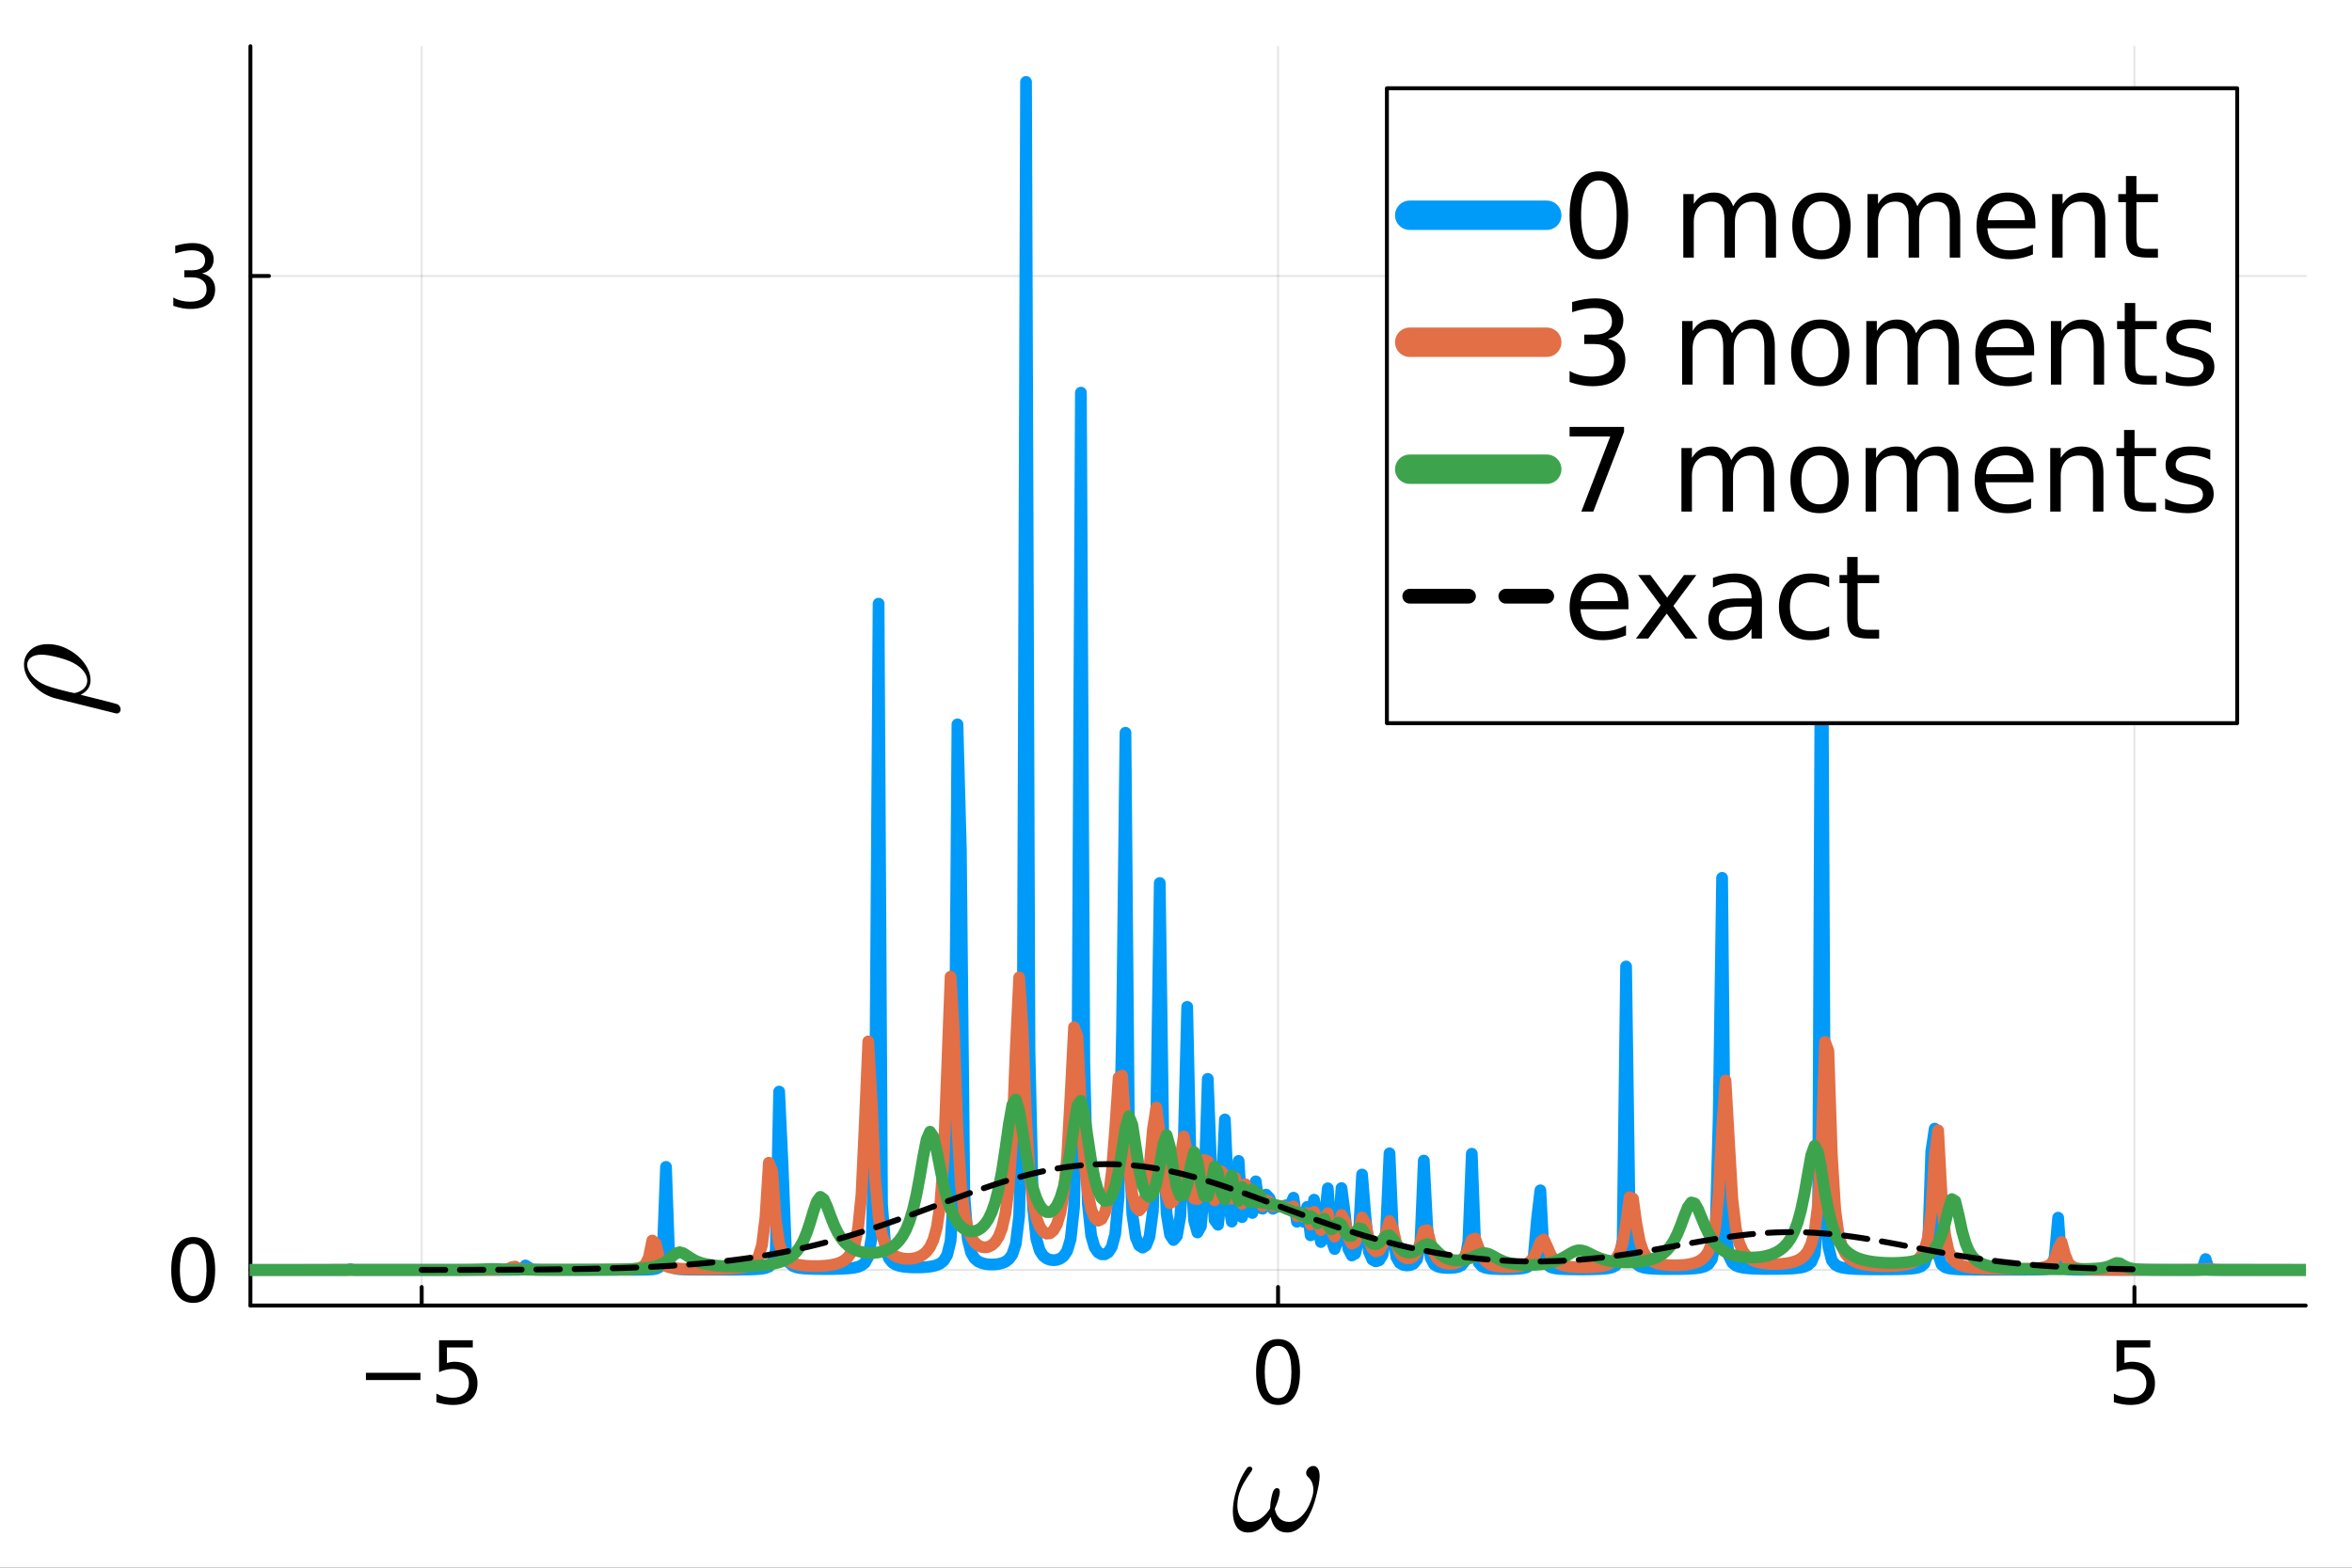 <?xml version="1.0" encoding="utf-8"?>
<svg xmlns="http://www.w3.org/2000/svg" xmlns:xlink="http://www.w3.org/1999/xlink" width="600" height="400" viewBox="0 0 2400 1600">
<rect x="0" y="0" width="2400" height="1600" fill="#333333" stroke="none"/>
<defs>
  <clipPath id="clip830">
    <rect x="0" y="0" width="2400" height="1600"/>
  </clipPath>
</defs>
<path clip-path="url(#clip830)" d="
M0 1600 L2400 1600 L2400 0 L0 0  Z
  " fill="#ffffff" fill-rule="evenodd" fill-opacity="1"/>
<defs>
  <clipPath id="clip831">
    <rect x="480" y="0" width="1681" height="1600"/>
  </clipPath>
</defs>
<defs>
  <clipPath id="clip832">
    <rect x="255" y="47" width="2098" height="1286"/>
  </clipPath>
</defs>
<path clip-path="url(#clip830)" d="
M255.532 1332.46 L2352.76 1332.46 L2352.76 47.244 L255.532 47.244  Z
  " fill="#ffffff" fill-rule="evenodd" fill-opacity="1"/>
<polyline clip-path="url(#clip832)" style="stroke:#000000; stroke-linecap:round; stroke-linejoin:round; stroke-width:2; stroke-opacity:0.1; fill:none" points="
  2177.99,1332.46 2177.99,47.244 
  "/>
<polyline clip-path="url(#clip832)" style="stroke:#000000; stroke-linecap:round; stroke-linejoin:round; stroke-width:2; stroke-opacity:0.1; fill:none" points="
  1304.14,1332.46 1304.14,47.244 
  "/>
<polyline clip-path="url(#clip832)" style="stroke:#000000; stroke-linecap:round; stroke-linejoin:round; stroke-width:2; stroke-opacity:0.1; fill:none" points="
  430.3,1332.46 430.3,47.244 
  "/>
<polyline clip-path="url(#clip830)" style="stroke:#000000; stroke-linecap:round; stroke-linejoin:round; stroke-width:4; stroke-opacity:1; fill:none" points="
  255.532,1332.46 2352.76,1332.46 
  "/>
<polyline clip-path="url(#clip830)" style="stroke:#000000; stroke-linecap:round; stroke-linejoin:round; stroke-width:4; stroke-opacity:1; fill:none" points="
  2177.99,1332.46 2177.99,1313.56 
  "/>
<polyline clip-path="url(#clip830)" style="stroke:#000000; stroke-linecap:round; stroke-linejoin:round; stroke-width:4; stroke-opacity:1; fill:none" points="
  1304.14,1332.46 1304.14,1313.56 
  "/>
<polyline clip-path="url(#clip830)" style="stroke:#000000; stroke-linecap:round; stroke-linejoin:round; stroke-width:4; stroke-opacity:1; fill:none" points="
  430.3,1332.46 430.3,1313.56 
  "/>
<path clip-path="url(#clip830)" d="M2159.76 1367.86 L2194.18 1367.86 L2194.18 1375.24 L2167.79 1375.24 L2167.79 1391.12 Q2169.7 1390.47 2171.61 1390.17 Q2173.52 1389.82 2175.43 1389.82 Q2186.28 1389.82 2192.61 1395.77 Q2198.95 1401.71 2198.95 1411.87 Q2198.95 1422.33 2192.44 1428.15 Q2185.93 1433.92 2174.08 1433.92 Q2170 1433.92 2165.75 1433.22 Q2161.54 1432.53 2157.02 1431.14 L2157.02 1422.33 Q2160.93 1424.46 2165.1 1425.5 Q2169.26 1426.54 2173.91 1426.54 Q2181.42 1426.54 2185.8 1422.59 Q2190.18 1418.64 2190.18 1411.87 Q2190.18 1405.1 2185.8 1401.15 Q2181.42 1397.2 2173.91 1397.2 Q2170.39 1397.2 2166.88 1397.98 Q2163.4 1398.76 2159.76 1400.41 L2159.76 1367.86 Z" fill="#000000" fill-rule="evenodd" fill-opacity="1" /><path clip-path="url(#clip830)" d="M1304.14 1373.63 Q1297.37 1373.63 1293.94 1380.32 Q1290.56 1386.96 1290.56 1400.32 Q1290.56 1413.65 1293.94 1420.33 Q1297.37 1426.97 1304.14 1426.97 Q1310.96 1426.97 1314.34 1420.33 Q1317.77 1413.65 1317.77 1400.32 Q1317.77 1386.96 1314.34 1380.32 Q1310.96 1373.63 1304.14 1373.63 M1304.14 1366.69 Q1315.04 1366.69 1320.77 1375.33 Q1326.54 1383.92 1326.54 1400.32 Q1326.54 1416.69 1320.77 1425.32 Q1315.04 1433.92 1304.14 1433.92 Q1293.25 1433.92 1287.48 1425.32 Q1281.75 1416.69 1281.75 1400.32 Q1281.75 1383.92 1287.48 1375.33 Q1293.25 1366.69 1304.14 1366.69 Z" fill="#000000" fill-rule="evenodd" fill-opacity="1" /><path clip-path="url(#clip830)" d="M373.378 1401.11 L429.02 1401.11 L429.02 1408.48 L373.378 1408.48 L373.378 1401.11 Z" fill="#000000" fill-rule="evenodd" fill-opacity="1" /><path clip-path="url(#clip830)" d="M448.03 1367.86 L482.448 1367.86 L482.448 1375.24 L456.06 1375.24 L456.06 1391.12 Q457.969 1390.47 459.879 1390.17 Q461.789 1389.82 463.699 1389.82 Q474.549 1389.82 480.886 1395.77 Q487.223 1401.71 487.223 1411.87 Q487.223 1422.33 480.712 1428.15 Q474.202 1433.92 462.353 1433.92 Q458.273 1433.92 454.02 1433.22 Q449.81 1432.53 445.296 1431.14 L445.296 1422.33 Q449.202 1424.46 453.369 1425.5 Q457.535 1426.54 462.179 1426.54 Q469.688 1426.54 474.072 1422.59 Q478.455 1418.64 478.455 1411.87 Q478.455 1405.1 474.072 1401.15 Q469.688 1397.2 462.179 1397.2 Q458.664 1397.2 455.148 1397.98 Q451.676 1398.76 448.03 1400.41 L448.03 1367.86 Z" fill="#000000" fill-rule="evenodd" fill-opacity="1" /><path clip-path="url(#clip830)" d="M1346.57 1506.65 Q1346.57 1513.46 1343.13 1526.64 Q1341.74 1532.35 1339.83 1537.54 Q1338 1542.67 1335.3 1547.64 Q1332.59 1552.62 1329.44 1556.21 Q1326.29 1559.72 1322.19 1561.92 Q1318.09 1564.11 1313.56 1564.11 Q1306.38 1564.11 1302.14 1559.87 Q1297.97 1555.55 1296.65 1548.16 Q1286.84 1564.11 1273.74 1564.11 Q1265.61 1564.11 1261.81 1558.33 Q1258 1552.47 1258 1542.67 Q1258 1534.39 1260.2 1525.83 Q1264.37 1509.58 1272.49 1498.24 Q1273.59 1496.92 1275.2 1496.92 Q1276.15 1496.92 1276.59 1497.21 Q1277.91 1498.02 1277.91 1499.33 Q1277.91 1500.29 1277.18 1501.24 Q1272.05 1508.34 1268.69 1514.41 Q1265.32 1520.49 1263.78 1526.64 Q1262.61 1531.91 1262.61 1536.37 Q1262.61 1543.91 1265.83 1548.59 Q1269.13 1553.28 1275.64 1553.28 Q1281.64 1553.28 1286.91 1549.55 Q1292.18 1545.74 1296.06 1539.37 Q1296.28 1532.42 1297.97 1525.83 Q1299.5 1518.8 1303.09 1518.8 Q1305.94 1518.8 1305.94 1522.68 Q1305.94 1524 1305.36 1526.64 Q1303.75 1533.59 1300.82 1539.81 Q1301.84 1545.89 1305.65 1549.62 Q1309.46 1553.28 1315.53 1553.28 Q1321.17 1553.28 1326.15 1549.18 Q1331.2 1545.08 1334.42 1539.08 Q1337.71 1533 1339.54 1525.83 Q1340.13 1523.42 1340.13 1520.34 Q1340.13 1512.14 1334.42 1507.09 Q1332.81 1505.48 1332.81 1503.36 Q1332.81 1500.87 1334.86 1498.6 Q1337.27 1496.19 1340.13 1496.19 Q1342.25 1496.19 1343.57 1497.5 Q1346.57 1500.14 1346.57 1506.65 Z" fill="#000000" fill-rule="evenodd" fill-opacity="1" /><polyline clip-path="url(#clip832)" style="stroke:#000000; stroke-linecap:round; stroke-linejoin:round; stroke-width:2; stroke-opacity:0.1; fill:none" points="
  255.532,281.657 2352.76,281.657 
  "/>
<polyline clip-path="url(#clip832)" style="stroke:#000000; stroke-linecap:round; stroke-linejoin:round; stroke-width:2; stroke-opacity:0.1; fill:none" points="
  255.532,1296.09 2352.76,1296.09 
  "/>
<polyline clip-path="url(#clip830)" style="stroke:#000000; stroke-linecap:round; stroke-linejoin:round; stroke-width:4; stroke-opacity:1; fill:none" points="
  255.532,1332.46 255.532,47.244 
  "/>
<polyline clip-path="url(#clip830)" style="stroke:#000000; stroke-linecap:round; stroke-linejoin:round; stroke-width:4; stroke-opacity:1; fill:none" points="
  255.532,281.657 274.429,281.657 
  "/>
<polyline clip-path="url(#clip830)" style="stroke:#000000; stroke-linecap:round; stroke-linejoin:round; stroke-width:4; stroke-opacity:1; fill:none" points="
  255.532,1296.09 274.429,1296.09 
  "/>
<path clip-path="url(#clip830)" d="M206.164 279.118 Q212.457 280.463 215.973 284.717 Q219.532 288.97 219.532 295.22 Q219.532 304.812 212.934 310.064 Q206.337 315.316 194.184 315.316 Q190.105 315.316 185.764 314.491 Q181.468 313.71 176.867 312.104 L176.867 303.64 Q180.513 305.767 184.853 306.852 Q189.193 307.937 193.924 307.937 Q202.171 307.937 206.467 304.682 Q210.808 301.427 210.808 295.22 Q210.808 289.491 206.771 286.279 Q202.778 283.024 195.617 283.024 L188.065 283.024 L188.065 275.819 L195.964 275.819 Q202.431 275.819 205.86 273.259 Q209.289 270.654 209.289 265.793 Q209.289 260.802 205.73 258.154 Q202.214 255.464 195.617 255.464 Q192.014 255.464 187.891 256.245 Q183.768 257.026 178.82 258.675 L178.82 250.863 Q183.811 249.474 188.152 248.78 Q192.535 248.085 196.398 248.085 Q206.381 248.085 212.197 252.642 Q218.012 257.156 218.012 264.882 Q218.012 270.264 214.931 273.996 Q211.849 277.686 206.164 279.118 Z" fill="#000000" fill-rule="evenodd" fill-opacity="1" /><path clip-path="url(#clip830)" d="M197.136 1269.46 Q190.365 1269.46 186.936 1276.14 Q183.551 1282.78 183.551 1296.15 Q183.551 1309.48 186.936 1316.16 Q190.365 1322.8 197.136 1322.8 Q203.95 1322.8 207.335 1316.16 Q210.764 1309.48 210.764 1296.15 Q210.764 1282.78 207.335 1276.14 Q203.95 1269.46 197.136 1269.46 M197.136 1262.51 Q208.03 1262.51 213.759 1271.15 Q219.532 1279.74 219.532 1296.15 Q219.532 1312.51 213.759 1321.15 Q208.03 1329.74 197.136 1329.74 Q186.242 1329.74 180.469 1321.15 Q174.74 1312.51 174.74 1296.15 Q174.74 1279.74 180.469 1271.15 Q186.242 1262.51 197.136 1262.51 Z" fill="#000000" fill-rule="evenodd" fill-opacity="1" /><path clip-path="url(#clip830)" d="M48.927 657.422 Q59.76 657.422 69.934 662.985 Q80.108 668.474 86.257 677.111 Q92.405 685.675 92.405 694.312 Q92.405 704.047 82.304 709.098 Q118.975 718.247 119.926 718.759 Q123.074 720.882 123.074 723.956 Q123.074 725.859 121.903 727.03 Q120.805 728.202 119.048 728.202 Q118.462 728.128 116.632 727.689 L57.71 713.05 Q44.023 709.683 34.288 699.509 Q24.48 689.262 24.48 678.282 Q24.48 669.572 30.994 663.497 Q37.508 657.422 48.927 657.422 M42.486 668.182 Q35.166 668.182 31.506 671.109 Q27.774 674.037 27.774 678.575 Q27.774 682.747 31.141 687.798 Q34.508 692.775 41.973 697.167 Q46.292 699.509 51.635 701.193 Q56.978 702.876 70.154 706.17 Q75.424 707.341 75.716 707.341 Q76.302 707.341 77.62 707.048 Q78.937 706.682 80.987 705.804 Q82.963 704.852 84.719 703.535 Q86.476 702.217 87.794 699.802 Q89.038 697.386 89.038 694.459 Q89.038 689.921 85.378 685.09 Q81.645 680.186 74.838 676.599 Q69.348 673.598 59.028 670.89 Q48.634 668.182 42.486 668.182 Z" fill="#000000" fill-rule="evenodd" fill-opacity="1" /><polyline clip-path="url(#clip832)" style="stroke:#009af9; stroke-linecap:round; stroke-linejoin:round; stroke-width:12; stroke-opacity:1; fill:none" points="
  -443.543,1296.09 -440.044,1296.09 -436.545,1296.09 -433.047,1296.09 -429.548,1296.09 -426.049,1296.09 -422.55,1296.09 -419.051,1296.09 -415.552,1296.09 -412.053,1296.09 
  -408.554,1296.09 -405.056,1296.09 -401.557,1296.09 -398.058,1296.09 -394.559,1296.09 -391.06,1296.09 -387.561,1296.09 -384.062,1296.09 -380.563,1296.09 -377.065,1296.09 
  -373.566,1296.09 -370.067,1296.09 -366.568,1296.09 -363.069,1296.09 -359.57,1296.09 -356.071,1296.09 -352.572,1296.09 -349.074,1296.09 -345.575,1296.09 -342.076,1296.09 
  -338.577,1296.09 -335.078,1296.09 -331.579,1296.09 -328.08,1296.09 -324.582,1296.09 -321.083,1296.09 -317.584,1296.09 -314.085,1296.09 -310.586,1296.09 -307.087,1296.09 
  -303.588,1296.09 -300.089,1296.09 -296.591,1296.09 -293.092,1296.09 -289.593,1296.09 -286.094,1296.09 -282.595,1296.09 -279.096,1296.09 -275.597,1296.09 -272.098,1296.09 
  -268.6,1296.09 -265.101,1296.09 -261.602,1296.09 -258.103,1296.09 -254.604,1296.09 -251.105,1296.09 -247.606,1296.09 -244.107,1296.09 -240.609,1296.09 -237.11,1296.09 
  -233.611,1296.09 -230.112,1296.09 -226.613,1296.09 -223.114,1296.09 -219.615,1296.09 -216.116,1296.09 -212.618,1296.09 -209.119,1296.09 -205.62,1296.09 -202.121,1296.09 
  -198.622,1296.09 -195.123,1296.09 -191.624,1296.09 -188.125,1296.09 -184.627,1296.09 -181.128,1296.09 -177.629,1296.09 -174.13,1296.09 -170.631,1296.09 -167.132,1296.09 
  -163.633,1296.09 -160.134,1296.09 -156.636,1296.09 -153.137,1296.09 -149.638,1296.09 -146.139,1296.09 -142.64,1296.09 -139.141,1296.09 -135.642,1296.09 -132.144,1296.09 
  -128.645,1296.09 -125.146,1296.09 -121.647,1296.09 -118.148,1296.09 -114.649,1296.09 -111.15,1296.09 -107.651,1296.09 -104.153,1296.09 -100.654,1296.09 -97.155,1296.09 
  -93.656,1296.09 -90.157,1296.09 -86.658,1296.09 -83.159,1296.09 -79.66,1296.09 -76.162,1296.09 -72.663,1296.09 -69.164,1296.09 -65.665,1296.09 -62.166,1296.09 
  -58.667,1296.09 -55.168,1296.09 -51.669,1296.09 -48.171,1296.09 -44.672,1296.09 -41.173,1296.09 -37.674,1296.09 -34.175,1296.09 -30.676,1296.09 -27.177,1296.09 
  -23.678,1296.09 -20.18,1296.09 -16.681,1296.09 -13.182,1296.09 -9.683,1296.09 -6.184,1296.09 -2.685,1296.09 0.814,1296.09 4.313,1296.09 7.811,1296.09 
  11.31,1296.09 14.809,1296.09 18.308,1296.09 21.807,1296.09 25.306,1296.09 28.805,1296.09 32.303,1296.09 35.802,1296.09 39.301,1296.09 42.8,1296.09 
  46.299,1296.09 49.798,1296.09 53.297,1296.09 56.796,1296.09 60.294,1296.09 63.793,1296.09 67.292,1296.09 70.791,1296.09 74.29,1296.09 77.789,1296.09 
  81.288,1296.09 84.787,1296.09 88.285,1296.09 91.784,1296.09 95.283,1296.09 98.782,1296.09 102.281,1296.09 105.78,1296.09 109.279,1296.09 112.778,1296.09 
  116.276,1296.09 119.775,1296.09 123.274,1296.09 126.773,1296.09 130.272,1296.09 133.771,1296.09 137.27,1296.09 140.769,1296.09 144.267,1296.09 147.766,1296.09 
  151.265,1296.09 154.764,1296.09 158.263,1296.09 161.762,1296.09 165.261,1296.09 168.76,1296.09 172.258,1296.09 175.757,1296.09 179.256,1296.09 182.755,1296.09 
  186.254,1296.09 189.753,1296.09 193.252,1296.09 196.751,1296.09 200.249,1296.09 203.748,1296.09 207.247,1296.09 210.746,1296.09 214.245,1296.09 217.744,1296.09 
  221.243,1296.09 224.742,1296.09 228.24,1296.09 231.739,1296.09 235.238,1296.09 238.737,1296.09 242.236,1296.09 245.735,1296.09 249.234,1296.09 252.732,1296.09 
  256.231,1296.09 259.73,1296.09 263.229,1296.09 266.728,1296.09 270.227,1296.09 273.726,1296.09 277.225,1296.09 280.723,1296.09 284.222,1296.09 287.721,1296.09 
  291.22,1296.09 294.719,1296.09 298.218,1296.09 301.717,1296.09 305.216,1296.09 308.714,1296.09 312.213,1296.09 315.712,1296.09 319.211,1296.09 322.71,1296.09 
  326.209,1296.09 329.708,1296.09 333.207,1296.09 336.705,1296.09 340.204,1296.08 343.703,1296.08 347.202,1296.08 350.701,1296.08 354.2,1296.07 357.699,1295.33 
  361.198,1296.06 364.696,1296.08 368.195,1296.08 371.694,1296.08 375.193,1296.08 378.692,1296.08 382.191,1296.08 385.69,1296.08 389.189,1296.08 392.687,1296.08 
  396.186,1296.08 399.685,1296.08 403.184,1296.08 406.683,1296.08 410.182,1296.08 413.681,1296.08 417.18,1296.08 420.678,1296.08 424.177,1296.08 427.676,1296.08 
  431.175,1296.08 434.674,1296.08 438.173,1296.08 441.672,1296.08 445.17,1296.08 448.669,1296.08 452.168,1296.08 455.667,1296.08 459.166,1296.08 462.665,1296.08 
  466.164,1296.08 469.663,1296.08 473.161,1296.08 476.66,1296.08 480.159,1296.08 483.658,1296.08 487.157,1296.08 490.656,1296.08 494.155,1296.08 497.654,1296.08 
  501.152,1296.08 504.651,1296.08 508.15,1296.08 511.649,1296.07 515.148,1296.07 518.647,1296.06 522.146,1296.05 525.645,1296.02 529.143,1295.96 532.642,1295.68 
  536.141,1291.53 539.64,1293.78 543.139,1295.71 546.638,1295.93 550.137,1296 553.636,1296.03 557.134,1296.04 560.633,1296.05 564.132,1296.06 567.631,1296.06 
  571.13,1296.06 574.629,1296.06 578.128,1296.07 581.627,1296.07 585.125,1296.07 588.624,1296.07 592.123,1296.07 595.622,1296.07 599.121,1296.07 602.62,1296.07 
  606.119,1296.07 609.618,1296.07 613.116,1296.06 616.615,1296.06 620.114,1296.06 623.613,1296.06 627.112,1296.05 630.611,1296.05 634.11,1296.04 637.608,1296.04 
  641.107,1296.03 644.606,1296.01 648.105,1295.99 651.604,1295.97 655.103,1295.93 658.602,1295.86 662.101,1295.75 665.599,1295.53 669.098,1295.02 672.597,1293.4 
  676.096,1282.24 679.595,1190.92 683.094,1289.45 686.593,1293.91 690.092,1294.97 693.59,1295.39 697.089,1295.59 700.588,1295.71 704.087,1295.78 707.586,1295.82 
  711.085,1295.86 714.584,1295.88 718.083,1295.89 721.581,1295.9 725.08,1295.91 728.579,1295.91 732.078,1295.91 735.577,1295.9 739.076,1295.9 742.575,1295.88 
  746.074,1295.87 749.572,1295.85 753.071,1295.82 756.57,1295.78 760.069,1295.73 763.568,1295.66 767.067,1295.56 770.566,1295.41 774.065,1295.19 777.563,1294.82 
  781.062,1294.16 784.561,1292.82 788.06,1289.42 791.559,1276.41 795.058,1114.06 798.557,1188.62 802.056,1278.27 805.554,1288.87 809.053,1292.06 812.552,1293.44 
  816.051,1294.15 819.55,1294.57 823.049,1294.82 826.548,1294.99 830.046,1295.1 833.545,1295.17 837.044,1295.21 840.543,1295.23 844.042,1295.23 847.541,1295.2 
  851.04,1295.16 854.539,1295.08 858.037,1294.97 861.536,1294.81 865.035,1294.58 868.534,1294.25 872.033,1293.75 875.532,1292.94 879.031,1291.53 882.53,1288.82 
  886.028,1282.55 889.527,1262.54 893.026,1126.16 896.525,616.118 900.024,1229.11 903.523,1273.22 907.022,1284.27 910.521,1288.62 914.019,1290.75 917.518,1291.94 
  921.017,1292.65 924.516,1293.09 928.015,1293.36 931.514,1293.51 935.013,1293.55 938.512,1293.51 942.01,1293.38 945.509,1293.13 949.008,1292.73 952.507,1292.11 
  956.006,1291.14 959.505,1289.52 963.004,1286.63 966.503,1280.83 970.001,1266.5 973.5,1214.63 976.999,739.269 980.498,867.415 983.997,1219.12 987.496,1264.93 
  990.995,1278.64 994.494,1284.44 997.992,1287.37 1001.49,1289 1004.99,1289.92 1008.49,1290.4 1011.99,1290.56 1015.49,1290.44 1018.99,1290.01 1022.48,1289.17 
  1025.98,1287.69 1029.48,1285.11 1032.98,1280.23 1036.48,1269.7 1039.98,1240.72 1043.48,1110.01 1046.98,83.618 1050.48,1070.98 1053.97,1230.6 1057.47,1264.31 
  1060.97,1276.3 1064.47,1281.72 1067.97,1284.44 1071.47,1285.76 1074.97,1286.17 1078.47,1285.81 1081.97,1284.54 1085.46,1281.89 1088.96,1276.57 1092.46,1264.82 
  1095.96,1232.31 1099.46,1090.58 1102.96,400.748 1106.46,1085.27 1109.96,1227.95 1113.46,1261.14 1116.95,1273.06 1120.45,1278.15 1123.95,1280.15 1127.45,1280.14 
  1130.95,1278.07 1134.45,1272.69 1137.95,1259.67 1141.45,1221.44 1144.95,1051.24 1148.44,747.857 1151.94,1152.27 1155.44,1239.28 1158.94,1262.89 1162.44,1271.17 
  1165.94,1273.35 1169.44,1271.12 1172.94,1262.36 1176.43,1236 1179.93,1134.14 1183.43,901.195 1186.93,1155.3 1190.43,1238.65 1193.93,1260.31 1197.43,1265.59 
  1200.93,1261.48 1204.43,1241.56 1207.92,1164.38 1211.42,1027.57 1214.92,1188.71 1218.42,1245.56 1221.92,1257.9 1225.42,1251.57 1228.92,1211.85 1232.42,1101.11 
  1235.92,1192.02 1239.41,1245.25 1242.91,1250.03 1246.41,1216.19 1249.91,1142.52 1253.41,1224.68 1256.91,1246.82 1260.41,1212.83 1263.91,1184.84 1267.41,1242.24 
  1270.9,1218.13 1274.4,1211.14 1277.9,1237.98 1281.4,1205.68 1284.9,1232.53 1288.4,1233.65 1291.9,1219.24 1295.4,1222.92 1298.9,1233.7 1302.39,1231.69 
  1305.89,1230.78 1309.39,1230.87 1312.89,1229.97 1316.39,1230.98 1319.89,1222.38 1323.39,1246.97 1326.89,1238.1 1330.39,1247.07 1333.88,1231.74 1337.38,1260.81 
  1340.88,1224.4 1344.38,1247.42 1347.88,1267.64 1351.38,1247.87 1354.88,1212.79 1358.38,1264.82 1361.88,1274.78 1365.37,1265.26 1368.87,1212.55 1372.37,1239.37 
  1375.87,1274.64 1379.37,1281.4 1382.87,1279.46 1386.37,1264.22 1389.87,1198.71 1393.36,1242.18 1396.86,1277.64 1400.36,1285.54 1403.86,1287.36 1407.36,1286.24 
  1410.86,1280.52 1414.36,1256.39 1417.86,1177.06 1421.36,1258.97 1424.85,1283.14 1428.35,1289.02 1431.85,1290.98 1435.35,1291.55 1438.85,1291.24 1442.35,1289.78 
  1445.85,1285.53 1449.35,1269.51 1452.85,1184.5 1456.34,1251.92 1459.84,1283.76 1463.34,1290.38 1466.84,1292.59 1470.34,1293.53 1473.84,1293.96 1477.34,1294.1 
  1480.84,1294.04 1484.34,1293.73 1487.83,1293.02 1491.33,1291.41 1494.83,1286.91 1498.33,1267.2 1501.83,1177.5 1505.33,1271.74 1508.83,1288.65 1512.33,1292.54 
  1515.83,1293.96 1519.32,1294.61 1522.82,1294.95 1526.32,1295.15 1529.82,1295.25 1533.32,1295.31 1536.82,1295.31 1540.32,1295.28 1543.82,1295.2 1547.32,1295.06 
  1550.81,1294.81 1554.31,1294.36 1557.81,1293.48 1561.31,1291.42 1564.81,1284.87 1568.31,1244.53 1571.81,1214.84 1575.31,1281.7 1578.81,1290.75 1582.3,1293.29 
  1585.8,1294.32 1589.3,1294.84 1592.8,1295.13 1596.3,1295.3 1599.8,1295.41 1603.3,1295.48 1606.8,1295.52 1610.3,1295.55 1613.79,1295.55 1617.29,1295.54 
  1620.79,1295.51 1624.29,1295.45 1627.79,1295.37 1631.29,1295.25 1634.79,1295.06 1638.29,1294.77 1641.78,1294.29 1645.28,1293.4 1648.78,1291.54 1652.28,1286.6 
  1655.78,1265.37 1659.28,986.386 1662.78,1235.89 1666.28,1281.71 1669.78,1289.71 1673.27,1292.41 1676.77,1293.63 1680.27,1294.28 1683.77,1294.66 1687.27,1294.9 
  1690.77,1295.06 1694.27,1295.16 1697.77,1295.22 1701.27,1295.26 1704.76,1295.28 1708.26,1295.27 1711.76,1295.24 1715.26,1295.19 1718.76,1295.1 1722.26,1294.98 
  1725.76,1294.8 1729.26,1294.54 1732.76,1294.14 1736.25,1293.5 1739.75,1292.4 1743.25,1290.25 1746.75,1285.25 1750.25,1268.75 1753.75,1140.02 1757.25,895.915 
  1760.75,1255.16 1764.25,1281.93 1767.74,1288.87 1771.24,1291.64 1774.74,1293.01 1778.24,1293.78 1781.74,1294.26 1785.24,1294.57 1788.74,1294.78 1792.24,1294.93 
  1795.74,1295.03 1799.23,1295.1 1802.73,1295.14 1806.23,1295.15 1809.73,1295.15 1813.23,1295.13 1816.73,1295.08 1820.23,1295.01 1823.73,1294.9 1827.23,1294.74 
  1830.72,1294.51 1834.22,1294.17 1837.72,1293.65 1841.22,1292.8 1844.72,1291.27 1848.22,1288.13 1851.72,1279.92 1855.22,1244.87 1858.72,462.217 1862.21,1179.18 
  1865.71,1272.47 1869.21,1286.32 1872.71,1290.75 1876.21,1292.7 1879.71,1293.73 1883.21,1294.33 1886.71,1294.71 1890.2,1294.96 1893.7,1295.14 1897.2,1295.26 
  1900.7,1295.36 1904.2,1295.42 1907.7,1295.47 1911.2,1295.5 1914.7,1295.53 1918.2,1295.54 1921.69,1295.54 1925.19,1295.53 1928.69,1295.51 1932.19,1295.47 
  1935.69,1295.42 1939.19,1295.35 1942.69,1295.24 1946.19,1295.08 1949.69,1294.85 1953.18,1294.48 1956.68,1293.84 1960.18,1292.6 1963.68,1289.66 1967.18,1279.48 
  1970.68,1175.22 1974.18,1151.9 1977.68,1280.01 1981.18,1290.5 1984.67,1293.31 1988.17,1294.44 1991.67,1295 1995.17,1295.32 1998.67,1295.51 2002.17,1295.64 
  2005.67,1295.72 2009.17,1295.79 2012.67,1295.83 2016.16,1295.87 2019.66,1295.89 2023.16,1295.91 2026.66,1295.93 2030.16,1295.94 2033.66,1295.95 2037.16,1295.96 
  2040.66,1295.96 2044.16,1295.96 2047.65,1295.96 2051.15,1295.96 2054.65,1295.96 2058.15,1295.95 2061.65,1295.94 2065.15,1295.93 2068.65,1295.91 2072.15,1295.88 
  2075.65,1295.84 2079.14,1295.78 2082.64,1295.67 2086.14,1295.47 2089.64,1295.02 2093.14,1293.6 2096.64,1282.83 2100.14,1242.75 2103.64,1292.67 2107.14,1295.04 
  2110.63,1295.6 2114.13,1295.81 2117.63,1295.91 2121.13,1295.97 2124.63,1296 2128.13,1296.02 2131.63,1296.04 2135.13,1296.05 2138.62,1296.05 2142.12,1296.06 
  2145.62,1296.06 2149.12,1296.07 2152.62,1296.07 2156.12,1296.07 2159.62,1296.07 2163.12,1296.07 2166.62,1296.08 2170.11,1296.08 2173.61,1296.08 2177.11,1296.08 
  2180.61,1296.08 2184.11,1296.08 2187.61,1296.08 2191.11,1296.08 2194.61,1296.08 2198.11,1296.08 2201.6,1296.08 2205.1,1296.08 2208.6,1296.08 2212.1,1296.08 
  2215.6,1296.08 2219.1,1296.08 2222.6,1296.08 2226.1,1296.08 2229.6,1296.07 2233.09,1296.07 2236.59,1296.06 2240.09,1296.05 2243.59,1296.02 2247.09,1295.84 
  2250.59,1285.01 2254.09,1295.9 2257.59,1296.04 2261.09,1296.07 2264.58,1296.08 2268.08,1296.08 2271.58,1296.08 2275.08,1296.08 2278.58,1296.08 2282.08,1296.08 
  2285.58,1296.08 2289.08,1296.08 2292.58,1296.08 2296.07,1296.08 2299.57,1296.08 2303.07,1296.09 2306.57,1296.09 2310.07,1296.09 2313.57,1296.09 2317.07,1296.09 
  2320.57,1296.09 2324.07,1296.09 2327.56,1296.09 2331.06,1296.09 2334.56,1296.09 2338.06,1296.09 2341.56,1296.09 2345.06,1296.09 2348.56,1296.09 2352.06,1296.09 
  2355.56,1296.09 2359.05,1296.09 2362.55,1296.09 2366.05,1296.09 2369.55,1296.09 2373.05,1296.09 2376.55,1296.09 2380.05,1296.09 2383.55,1296.09 2387.04,1296.09 
  2390.54,1296.09 2394.04,1296.09 2397.54,1296.09 2401.04,1296.09 2404.54,1296.09 2408.04,1296.09 2411.54,1296.09 2415.04,1296.09 2418.53,1296.09 2422.03,1296.09 
  2425.53,1296.09 2429.03,1296.09 2432.53,1296.09 2436.03,1296.09 2439.53,1296.09 2443.03,1296.09 2446.53,1296.09 2450.02,1296.09 2453.52,1296.09 2457.02,1296.09 
  2460.52,1296.09 2464.02,1296.09 2467.52,1296.09 2471.02,1296.09 2474.52,1296.09 2478.02,1296.09 2481.51,1296.09 2485.01,1296.09 2488.51,1296.09 2492.01,1296.09 
  2495.51,1296.09 2499.01,1296.09 2502.51,1296.09 2506.01,1296.09 2509.51,1296.09 2513,1296.09 2516.5,1296.09 2520,1296.09 2523.5,1296.09 2527,1296.09 
  2530.5,1296.09 2534,1296.09 2537.5,1296.09 2541,1296.09 2544.49,1296.09 2547.99,1296.09 2551.49,1296.09 2554.99,1296.09 2558.49,1296.09 2561.99,1296.09 
  2565.49,1296.09 2568.99,1296.09 2572.49,1296.09 2575.98,1296.09 2579.48,1296.09 2582.98,1296.09 2586.48,1296.09 2589.98,1296.09 2593.48,1296.09 2596.98,1296.09 
  2600.48,1296.09 2603.97,1296.09 2607.47,1296.09 2610.97,1296.09 2614.47,1296.09 2617.97,1296.09 2621.47,1296.09 2624.97,1296.09 2628.47,1296.09 2631.97,1296.09 
  2635.46,1296.09 2638.96,1296.09 2642.46,1296.09 2645.96,1296.09 2649.46,1296.09 2652.96,1296.09 2656.46,1296.09 2659.96,1296.09 2663.46,1296.09 2666.95,1296.09 
  2670.45,1296.09 2673.95,1296.09 2677.45,1296.09 2680.95,1296.09 2684.45,1296.09 2687.95,1296.09 2691.45,1296.09 2694.95,1296.09 2698.44,1296.09 2701.94,1296.09 
  2705.44,1296.09 2708.94,1296.09 2712.44,1296.09 2715.94,1296.09 2719.44,1296.09 2722.94,1296.09 2726.44,1296.09 2729.93,1296.09 2733.43,1296.09 2736.93,1296.09 
  2740.43,1296.09 2743.93,1296.09 2747.43,1296.09 2750.93,1296.09 2754.43,1296.09 2757.93,1296.09 2761.42,1296.09 2764.92,1296.09 2768.42,1296.09 2771.92,1296.09 
  2775.42,1296.09 2778.92,1296.09 2782.42,1296.09 2785.92,1296.09 2789.42,1296.09 2792.91,1296.09 2796.41,1296.09 2799.91,1296.09 2803.41,1296.09 2806.91,1296.09 
  2810.41,1296.09 2813.91,1296.09 2817.41,1296.09 2820.91,1296.09 2824.4,1296.09 2827.9,1296.09 2831.4,1296.09 2834.9,1296.09 2838.4,1296.09 2841.9,1296.09 
  2845.4,1296.09 2848.9,1296.09 2852.39,1296.09 2855.89,1296.09 2859.39,1296.09 2862.89,1296.09 2866.39,1296.09 2869.89,1296.09 2873.39,1296.09 2876.89,1296.09 
  2880.39,1296.09 2883.88,1296.09 2887.38,1296.09 2890.88,1296.09 2894.38,1296.09 2897.88,1296.09 2901.38,1296.09 2904.88,1296.09 2908.38,1296.09 2911.88,1296.09 
  2915.37,1296.09 2918.87,1296.09 2922.37,1296.09 2925.87,1296.09 2929.37,1296.09 2932.87,1296.09 2936.37,1296.09 2939.87,1296.09 2943.37,1296.09 2946.86,1296.09 
  2950.36,1296.09 2953.86,1296.09 2957.36,1296.09 2960.86,1296.09 2964.36,1296.09 2967.86,1296.09 2971.36,1296.09 2974.86,1296.09 2978.35,1296.09 2981.85,1296.09 
  2985.35,1296.09 2988.85,1296.09 2992.35,1296.09 2995.85,1296.09 2999.35,1296.09 3002.85,1296.09 3006.35,1296.09 3009.84,1296.09 3013.34,1296.09 3016.84,1296.09 
  3020.34,1296.09 3023.84,1296.09 3027.34,1296.09 3030.84,1296.09 3034.34,1296.09 3037.84,1296.09 3041.33,1296.09 3044.83,1296.09 3048.33,1296.09 3051.83,1296.09 
  
  "/>
<polyline clip-path="url(#clip832)" style="stroke:#e26f46; stroke-linecap:round; stroke-linejoin:round; stroke-width:12; stroke-opacity:1; fill:none" points="
  -443.543,1296.09 -440.044,1296.09 -436.545,1296.09 -433.047,1296.09 -429.548,1296.09 -426.049,1296.09 -422.55,1296.09 -419.051,1296.09 -415.552,1296.09 -412.053,1296.09 
  -408.554,1296.09 -405.056,1296.09 -401.557,1296.09 -398.058,1296.09 -394.559,1296.09 -391.06,1296.09 -387.561,1296.09 -384.062,1296.09 -380.563,1296.09 -377.065,1296.09 
  -373.566,1296.09 -370.067,1296.09 -366.568,1296.09 -363.069,1296.09 -359.57,1296.09 -356.071,1296.09 -352.572,1296.09 -349.074,1296.09 -345.575,1296.09 -342.076,1296.09 
  -338.577,1296.09 -335.078,1296.09 -331.579,1296.09 -328.08,1296.09 -324.582,1296.09 -321.083,1296.09 -317.584,1296.09 -314.085,1296.09 -310.586,1296.09 -307.087,1296.09 
  -303.588,1296.09 -300.089,1296.09 -296.591,1296.09 -293.092,1296.09 -289.593,1296.09 -286.094,1296.09 -282.595,1296.09 -279.096,1296.09 -275.597,1296.09 -272.098,1296.09 
  -268.6,1296.09 -265.101,1296.09 -261.602,1296.09 -258.103,1296.09 -254.604,1296.09 -251.105,1296.09 -247.606,1296.09 -244.107,1296.09 -240.609,1296.09 -237.11,1296.09 
  -233.611,1296.09 -230.112,1296.09 -226.613,1296.09 -223.114,1296.09 -219.615,1296.09 -216.116,1296.09 -212.618,1296.09 -209.119,1296.09 -205.62,1296.09 -202.121,1296.09 
  -198.622,1296.09 -195.123,1296.09 -191.624,1296.09 -188.125,1296.09 -184.627,1296.09 -181.128,1296.09 -177.629,1296.09 -174.13,1296.09 -170.631,1296.09 -167.132,1296.09 
  -163.633,1296.09 -160.134,1296.09 -156.636,1296.09 -153.137,1296.09 -149.638,1296.09 -146.139,1296.09 -142.64,1296.09 -139.141,1296.09 -135.642,1296.09 -132.144,1296.09 
  -128.645,1296.09 -125.146,1296.09 -121.647,1296.09 -118.148,1296.09 -114.649,1296.09 -111.15,1296.09 -107.651,1296.09 -104.153,1296.09 -100.654,1296.09 -97.155,1296.09 
  -93.656,1296.09 -90.157,1296.09 -86.658,1296.09 -83.159,1296.09 -79.66,1296.09 -76.162,1296.09 -72.663,1296.09 -69.164,1296.09 -65.665,1296.09 -62.166,1296.09 
  -58.667,1296.09 -55.168,1296.09 -51.669,1296.09 -48.171,1296.09 -44.672,1296.09 -41.173,1296.09 -37.674,1296.09 -34.175,1296.09 -30.676,1296.09 -27.177,1296.09 
  -23.678,1296.09 -20.18,1296.09 -16.681,1296.09 -13.182,1296.09 -9.683,1296.09 -6.184,1296.09 -2.685,1296.09 0.814,1296.09 4.313,1296.09 7.811,1296.09 
  11.31,1296.09 14.809,1296.09 18.308,1296.09 21.807,1296.09 25.306,1296.09 28.805,1296.09 32.303,1296.09 35.802,1296.09 39.301,1296.09 42.8,1296.09 
  46.299,1296.09 49.798,1296.09 53.297,1296.09 56.796,1296.09 60.294,1296.09 63.793,1296.09 67.292,1296.09 70.791,1296.09 74.29,1296.09 77.789,1296.09 
  81.288,1296.09 84.787,1296.09 88.285,1296.09 91.784,1296.09 95.283,1296.09 98.782,1296.09 102.281,1296.09 105.78,1296.09 109.279,1296.09 112.778,1296.09 
  116.276,1296.09 119.775,1296.09 123.274,1296.09 126.773,1296.09 130.272,1296.09 133.771,1296.09 137.27,1296.09 140.769,1296.09 144.267,1296.09 147.766,1296.09 
  151.265,1296.09 154.764,1296.09 158.263,1296.09 161.762,1296.09 165.261,1296.09 168.76,1296.09 172.258,1296.09 175.757,1296.09 179.256,1296.09 182.755,1296.09 
  186.254,1296.09 189.753,1296.09 193.252,1296.09 196.751,1296.09 200.249,1296.09 203.748,1296.09 207.247,1296.09 210.746,1296.09 214.245,1296.09 217.744,1296.09 
  221.243,1296.09 224.742,1296.09 228.24,1296.09 231.739,1296.09 235.238,1296.09 238.737,1296.09 242.236,1296.09 245.735,1296.09 249.234,1296.09 252.732,1296.09 
  256.231,1296.09 259.73,1296.09 263.229,1296.09 266.728,1296.09 270.227,1296.09 273.726,1296.09 277.225,1296.09 280.723,1296.09 284.222,1296.09 287.721,1296.09 
  291.22,1296.09 294.719,1296.09 298.218,1296.09 301.717,1296.09 305.216,1296.09 308.714,1296.09 312.213,1296.08 315.712,1296.08 319.211,1296.08 322.71,1296.08 
  326.209,1296.08 329.708,1296.08 333.207,1296.08 336.705,1296.07 340.204,1296.03 343.703,1295.99 347.202,1296.05 350.701,1296.07 354.2,1296.08 357.699,1296.08 
  361.198,1296.08 364.696,1296.08 368.195,1296.08 371.694,1296.08 375.193,1296.08 378.692,1296.08 382.191,1296.08 385.69,1296.08 389.189,1296.08 392.687,1296.08 
  396.186,1296.08 399.685,1296.08 403.184,1296.08 406.683,1296.08 410.182,1296.08 413.681,1296.08 417.18,1296.08 420.678,1296.08 424.177,1296.08 427.676,1296.08 
  431.175,1296.08 434.674,1296.08 438.173,1296.08 441.672,1296.08 445.17,1296.08 448.669,1296.08 452.168,1296.08 455.667,1296.08 459.166,1296.08 462.665,1296.08 
  466.164,1296.08 469.663,1296.08 473.161,1296.08 476.66,1296.08 480.159,1296.07 483.658,1296.07 487.157,1296.07 490.656,1296.06 494.155,1296.05 497.654,1296.04 
  501.152,1296.03 504.651,1296 508.15,1295.95 511.649,1295.87 515.148,1295.66 518.647,1295.09 522.146,1293.3 525.645,1292.7 529.143,1294.67 532.642,1295.41 
  536.141,1295.69 539.64,1295.82 543.139,1295.89 546.638,1295.93 550.137,1295.96 553.636,1295.98 557.134,1295.99 560.633,1296 564.132,1296 567.631,1296.01 
  571.13,1296.01 574.629,1296.01 578.128,1296.01 581.627,1296.01 585.125,1296.01 588.624,1296.01 592.123,1296.01 595.622,1296 599.121,1296 602.62,1295.99 
  606.119,1295.98 609.618,1295.97 613.116,1295.96 616.615,1295.94 620.114,1295.92 623.613,1295.89 627.112,1295.85 630.611,1295.8 634.11,1295.74 637.608,1295.64 
  641.107,1295.5 644.606,1295.29 648.105,1294.94 651.604,1294.34 655.103,1293.16 658.602,1290.49 662.101,1283.28 665.599,1266.08 669.098,1269.13 672.597,1283.85 
  676.096,1289.8 679.595,1292.26 683.094,1293.46 686.593,1294.13 690.092,1294.53 693.59,1294.79 697.089,1294.97 700.588,1295.09 704.087,1295.17 707.586,1295.23 
  711.085,1295.26 714.584,1295.28 718.083,1295.29 721.581,1295.28 725.08,1295.25 728.579,1295.22 732.078,1295.16 735.577,1295.09 739.076,1294.98 742.575,1294.85 
  746.074,1294.67 749.572,1294.44 753.071,1294.11 756.57,1293.65 760.069,1292.99 763.568,1291.98 767.067,1290.36 770.566,1287.56 774.065,1282.25 777.563,1270.74 
  781.062,1242.44 784.561,1186.69 788.06,1195.4 791.559,1245.33 795.058,1269 798.557,1279.39 802.056,1284.57 805.554,1287.46 809.053,1289.21 812.552,1290.34 
  816.051,1291.08 819.55,1291.57 823.049,1291.9 826.548,1292.09 830.046,1292.18 833.545,1292.17 837.044,1292.08 840.543,1291.88 844.042,1291.57 847.541,1291.12 
  851.04,1290.47 854.539,1289.55 858.037,1288.24 861.536,1286.3 865.035,1283.32 868.534,1278.5 872.033,1270.09 875.532,1253.98 879.031,1219.63 882.53,1144.91 
  886.028,1062.87 889.527,1124.45 893.026,1203.24 896.525,1242.05 900.024,1260.74 903.523,1270.66 907.022,1276.39 910.521,1279.9 914.019,1282.12 917.518,1283.53 
  921.017,1284.36 924.516,1284.76 928.015,1284.78 931.514,1284.42 935.013,1283.66 938.512,1282.38 942.01,1280.41 945.509,1277.39 949.008,1272.72 952.507,1265.19 
  956.006,1252.32 959.505,1228.59 963.004,1181.41 966.503,1090.05 970.001,996.797 973.5,1053.82 976.999,1152.88 980.498,1209.3 983.997,1238.07 987.496,1253.59 
  990.995,1262.51 994.494,1267.82 997.992,1270.96 1001.49,1272.61 1004.99,1273.12 1008.49,1272.56 1011.99,1270.86 1015.49,1267.67 1018.99,1262.32 1022.48,1253.43 
  1025.98,1238.22 1029.48,1210.83 1032.98,1159.4 1036.48,1071.11 1039.98,997.502 1043.48,1049.74 1046.98,1139.77 1050.48,1196.01 1053.97,1226.27 1057.47,1242.83 
  1060.97,1252.09 1064.47,1257.05 1067.97,1259.09 1071.47,1258.7 1074.97,1255.76 1078.47,1249.5 1081.97,1238.05 1085.46,1217.51 1088.96,1180.29 1092.46,1117.05 
  1095.96,1048.34 1099.46,1058.02 1102.96,1129.13 1106.46,1185.19 1109.96,1217.09 1113.46,1234.19 1116.95,1242.79 1120.45,1245.87 1123.95,1244.35 1127.45,1237.68 
  1130.95,1223.52 1134.45,1196.95 1137.95,1151.77 1141.45,1099.77 1144.95,1097.72 1148.44,1148.04 1151.94,1193.09 1155.44,1219.07 1158.94,1231.67 1162.44,1235.37 
  1165.94,1231.46 1169.44,1218.38 1172.94,1192.06 1176.43,1152.69 1179.93,1130.39 1183.43,1157.32 1186.93,1195.67 1190.43,1218.98 1193.93,1228.08 1197.43,1225.76 
  1200.93,1211.15 1204.43,1183.04 1207.92,1159.87 1211.42,1176.27 1214.92,1206.78 1218.42,1223.23 1221.92,1223.82 1225.42,1208.7 1228.92,1183.84 1232.42,1185.21 
  1235.92,1211.64 1239.41,1225 1242.91,1217.86 1246.41,1195.61 1249.91,1199.67 1253.41,1223.05 1256.91,1223.33 1260.41,1201.99 1263.91,1213.94 1267.41,1228.52 
  1270.9,1208.74 1274.4,1222.69 1277.9,1223.65 1281.4,1220.07 1284.9,1223.12 1288.4,1231.02 1291.9,1225.07 1295.4,1226.62 1298.9,1231.03 1302.39,1230.76 
  1305.89,1230.9 1309.39,1231.51 1312.89,1232.31 1316.39,1233.41 1319.89,1231.27 1323.39,1241.14 1326.89,1238.32 1330.39,1242 1333.88,1238.02 1337.38,1249.86 
  1340.88,1236.77 1344.38,1245.4 1347.88,1255.39 1351.38,1245.07 1354.88,1238.12 1358.38,1255.21 1361.88,1262.07 1365.37,1255.13 1368.87,1239.92 1372.37,1246.31 
  1375.87,1262.79 1379.37,1269.33 1382.87,1267.51 1386.37,1257.18 1389.87,1242.51 1393.36,1248.47 1396.86,1265.16 1400.36,1274.23 1403.86,1277.24 1407.36,1276.15 
  1410.86,1270.52 1414.36,1258.51 1417.86,1246.25 1421.36,1254.31 1424.85,1269.67 1428.35,1278.56 1431.85,1282.7 1435.35,1284.26 1438.85,1284.1 1442.35,1282.18 
  1445.85,1277.64 1449.35,1268.73 1452.85,1256.38 1456.34,1255.51 1459.84,1268.72 1463.34,1279.22 1466.84,1284.8 1470.34,1287.67 1473.84,1289.13 1477.34,1289.78 
  1480.84,1289.87 1484.34,1289.41 1487.83,1288.29 1491.33,1286.11 1494.83,1282.06 1498.33,1274.84 1501.83,1265.37 1505.33,1264.05 1508.83,1273.67 1512.33,1282.23 
  1515.83,1287.11 1519.32,1289.77 1522.82,1291.28 1526.32,1292.17 1529.82,1292.7 1533.32,1293 1536.82,1293.13 1540.32,1293.12 1543.82,1292.97 1547.32,1292.66 
  1550.81,1292.14 1554.31,1291.28 1557.81,1289.89 1561.31,1287.55 1564.81,1283.49 1568.31,1276.58 1571.81,1267.62 1575.31,1264.99 1578.81,1272.52 1582.3,1280.69 
  1585.8,1285.87 1589.3,1288.87 1592.8,1290.64 1596.3,1291.74 1599.8,1292.45 1603.3,1292.91 1606.8,1293.2 1610.3,1293.38 1613.79,1293.47 1617.29,1293.47 
  1620.79,1293.4 1624.29,1293.25 1627.79,1293 1631.29,1292.63 1634.79,1292.07 1638.29,1291.25 1641.78,1290.02 1645.28,1288.08 1648.78,1284.88 1652.28,1279.23 
  1655.78,1268.54 1659.28,1248.31 1662.78,1221.84 1666.28,1223.23 1669.78,1248.72 1673.27,1267.26 1676.77,1277.31 1680.27,1282.82 1683.77,1286.05 1687.27,1288.05 
  1690.77,1289.34 1694.27,1290.2 1697.77,1290.77 1701.27,1291.14 1704.76,1291.35 1708.26,1291.43 1711.76,1291.39 1715.26,1291.24 1718.76,1290.95 1722.26,1290.5 
  1725.76,1289.85 1729.26,1288.92 1732.76,1287.56 1736.25,1285.56 1739.75,1282.49 1743.25,1277.51 1746.75,1268.86 1750.25,1252.43 1753.75,1218.33 1757.25,1151.32 
  1760.75,1102.81 1764.25,1164.38 1767.74,1224.23 1771.24,1253.95 1774.74,1268.68 1778.24,1276.68 1781.74,1281.4 1785.24,1284.38 1788.74,1286.35 1792.24,1287.69 
  1795.74,1288.63 1799.23,1289.27 1802.73,1289.7 1806.23,1289.97 1809.73,1290.09 1813.23,1290.09 1816.73,1289.95 1820.23,1289.68 1823.73,1289.24 1827.23,1288.59 
  1830.72,1287.66 1834.22,1286.34 1837.72,1284.42 1841.22,1281.56 1844.72,1277.09 1848.22,1269.65 1851.72,1256.17 1855.22,1228.98 1858.72,1168.83 1862.21,1063.36 
  1865.71,1072.42 1869.21,1178.39 1872.71,1234.93 1876.21,1260.21 1879.71,1272.7 1883.21,1279.58 1886.71,1283.72 1890.2,1286.36 1893.7,1288.15 1897.2,1289.39 
  1900.7,1290.28 1904.2,1290.93 1907.7,1291.4 1911.2,1291.75 1914.7,1291.99 1918.2,1292.14 1921.69,1292.22 1925.19,1292.23 1928.69,1292.17 1932.19,1292.04 
  1935.69,1291.82 1939.19,1291.48 1942.69,1291 1946.19,1290.32 1949.69,1289.35 1953.18,1287.92 1956.68,1285.72 1960.18,1282.16 1963.68,1275.91 1967.18,1263.66 
  1970.68,1236.64 1974.18,1179.31 1977.68,1153.67 1981.18,1219.29 1984.67,1259.35 1988.17,1276.11 1991.67,1283.86 1995.17,1287.92 1998.67,1290.26 2002.17,1291.72 
  2005.67,1292.68 2009.17,1293.34 2012.67,1293.82 2016.16,1294.16 2019.66,1294.42 2023.16,1294.62 2026.66,1294.77 2030.16,1294.89 2033.66,1294.98 2037.16,1295.04 
  2040.66,1295.09 2044.16,1295.13 2047.65,1295.15 2051.15,1295.15 2054.65,1295.14 2058.15,1295.12 2061.65,1295.08 2065.15,1295.01 2068.65,1294.92 2072.15,1294.79 
  2075.65,1294.6 2079.14,1294.32 2082.64,1293.9 2086.14,1293.23 2089.64,1292.07 2093.14,1289.85 2096.64,1285.03 2100.14,1274.49 2103.64,1267.65 2107.14,1280.6 
  2110.63,1289.05 2114.13,1292.45 2117.63,1293.96 2121.13,1294.73 2124.63,1295.16 2128.13,1295.42 2131.63,1295.59 2135.13,1295.7 2138.62,1295.78 2142.12,1295.84 
  2145.62,1295.88 2149.12,1295.92 2152.62,1295.94 2156.12,1295.96 2159.62,1295.98 2163.12,1295.99 2166.62,1296 2170.11,1296.01 2173.61,1296.01 2177.11,1296.02 
  2180.61,1296.02 2184.11,1296.03 2187.61,1296.03 2191.11,1296.03 2194.61,1296.04 2198.11,1296.04 2201.6,1296.04 2205.1,1296.04 2208.6,1296.04 2212.1,1296.03 
  2215.6,1296.03 2219.1,1296.03 2222.6,1296.02 2226.1,1296.02 2229.6,1296.01 2233.09,1295.99 2236.59,1295.97 2240.09,1295.92 2243.59,1295.85 2247.09,1295.69 
  2250.59,1295.35 2254.09,1295.02 2257.59,1295.45 2261.09,1295.8 2264.58,1295.95 2268.08,1296.01 2271.58,1296.04 2275.08,1296.06 2278.58,1296.07 2282.08,1296.07 
  2285.58,1296.07 2289.08,1296.08 2292.58,1296.08 2296.07,1296.08 2299.57,1296.08 2303.07,1296.08 2306.57,1296.08 2310.07,1296.08 2313.57,1296.08 2317.07,1296.08 
  2320.57,1296.08 2324.07,1296.08 2327.56,1296.08 2331.06,1296.08 2334.56,1296.08 2338.06,1296.08 2341.56,1296.09 2345.06,1296.09 2348.56,1296.09 2352.06,1296.09 
  2355.56,1296.09 2359.05,1296.09 2362.55,1296.09 2366.05,1296.09 2369.55,1296.09 2373.05,1296.09 2376.55,1296.09 2380.05,1296.09 2383.55,1296.09 2387.04,1296.09 
  2390.54,1296.09 2394.04,1296.09 2397.54,1296.09 2401.04,1296.09 2404.54,1296.09 2408.04,1296.09 2411.54,1296.09 2415.04,1296.09 2418.53,1296.09 2422.03,1296.09 
  2425.53,1296.09 2429.03,1296.09 2432.53,1296.09 2436.03,1296.09 2439.53,1296.09 2443.03,1296.09 2446.53,1296.09 2450.02,1296.09 2453.52,1296.09 2457.02,1296.09 
  2460.52,1296.09 2464.02,1296.09 2467.52,1296.09 2471.02,1296.09 2474.52,1296.09 2478.02,1296.09 2481.51,1296.09 2485.01,1296.09 2488.51,1296.09 2492.01,1296.09 
  2495.51,1296.09 2499.01,1296.09 2502.51,1296.09 2506.01,1296.09 2509.51,1296.09 2513,1296.09 2516.5,1296.09 2520,1296.09 2523.5,1296.09 2527,1296.09 
  2530.5,1296.09 2534,1296.09 2537.5,1296.09 2541,1296.09 2544.49,1296.09 2547.99,1296.09 2551.49,1296.09 2554.99,1296.09 2558.49,1296.09 2561.99,1296.09 
  2565.49,1296.09 2568.99,1296.09 2572.49,1296.09 2575.98,1296.09 2579.48,1296.09 2582.98,1296.09 2586.48,1296.09 2589.98,1296.09 2593.48,1296.09 2596.98,1296.09 
  2600.48,1296.09 2603.97,1296.09 2607.47,1296.09 2610.97,1296.09 2614.47,1296.09 2617.97,1296.09 2621.47,1296.09 2624.97,1296.09 2628.47,1296.09 2631.97,1296.09 
  2635.46,1296.09 2638.96,1296.09 2642.46,1296.09 2645.96,1296.09 2649.46,1296.09 2652.96,1296.09 2656.46,1296.09 2659.96,1296.09 2663.46,1296.09 2666.95,1296.09 
  2670.45,1296.09 2673.95,1296.09 2677.45,1296.09 2680.95,1296.09 2684.45,1296.09 2687.95,1296.09 2691.45,1296.09 2694.95,1296.09 2698.44,1296.09 2701.94,1296.09 
  2705.44,1296.09 2708.94,1296.09 2712.44,1296.09 2715.94,1296.09 2719.44,1296.09 2722.94,1296.09 2726.44,1296.09 2729.93,1296.09 2733.43,1296.09 2736.93,1296.09 
  2740.43,1296.09 2743.93,1296.09 2747.43,1296.09 2750.93,1296.09 2754.43,1296.09 2757.93,1296.09 2761.42,1296.09 2764.92,1296.09 2768.42,1296.09 2771.92,1296.09 
  2775.42,1296.09 2778.92,1296.09 2782.42,1296.09 2785.92,1296.09 2789.42,1296.09 2792.91,1296.09 2796.41,1296.09 2799.91,1296.09 2803.41,1296.09 2806.91,1296.09 
  2810.41,1296.09 2813.91,1296.09 2817.41,1296.09 2820.91,1296.09 2824.4,1296.09 2827.9,1296.09 2831.4,1296.09 2834.9,1296.09 2838.4,1296.09 2841.9,1296.09 
  2845.4,1296.09 2848.9,1296.09 2852.39,1296.09 2855.89,1296.09 2859.39,1296.09 2862.89,1296.09 2866.39,1296.09 2869.89,1296.09 2873.39,1296.09 2876.89,1296.09 
  2880.39,1296.09 2883.88,1296.09 2887.38,1296.09 2890.88,1296.09 2894.38,1296.09 2897.88,1296.09 2901.38,1296.09 2904.88,1296.09 2908.38,1296.09 2911.88,1296.09 
  2915.37,1296.09 2918.87,1296.09 2922.37,1296.09 2925.87,1296.09 2929.37,1296.09 2932.87,1296.09 2936.37,1296.09 2939.87,1296.09 2943.37,1296.09 2946.86,1296.09 
  2950.36,1296.09 2953.86,1296.09 2957.36,1296.09 2960.86,1296.09 2964.36,1296.09 2967.86,1296.09 2971.36,1296.09 2974.86,1296.09 2978.35,1296.09 2981.85,1296.09 
  2985.35,1296.09 2988.85,1296.09 2992.35,1296.09 2995.85,1296.09 2999.35,1296.09 3002.85,1296.09 3006.35,1296.09 3009.84,1296.09 3013.34,1296.09 3016.84,1296.09 
  3020.34,1296.09 3023.84,1296.09 3027.34,1296.09 3030.84,1296.09 3034.34,1296.09 3037.84,1296.09 3041.33,1296.09 3044.83,1296.09 3048.33,1296.09 3051.83,1296.09 
  
  "/>
<polyline clip-path="url(#clip832)" style="stroke:#3da44d; stroke-linecap:round; stroke-linejoin:round; stroke-width:12; stroke-opacity:1; fill:none" points="
  -443.543,1296.09 -440.044,1296.09 -436.545,1296.09 -433.047,1296.09 -429.548,1296.09 -426.049,1296.09 -422.55,1296.09 -419.051,1296.09 -415.552,1296.09 -412.053,1296.09 
  -408.554,1296.09 -405.056,1296.09 -401.557,1296.09 -398.058,1296.09 -394.559,1296.09 -391.06,1296.09 -387.561,1296.09 -384.062,1296.09 -380.563,1296.09 -377.065,1296.09 
  -373.566,1296.09 -370.067,1296.09 -366.568,1296.09 -363.069,1296.09 -359.57,1296.09 -356.071,1296.09 -352.572,1296.09 -349.074,1296.09 -345.575,1296.09 -342.076,1296.09 
  -338.577,1296.09 -335.078,1296.09 -331.579,1296.09 -328.08,1296.09 -324.582,1296.09 -321.083,1296.09 -317.584,1296.09 -314.085,1296.09 -310.586,1296.09 -307.087,1296.09 
  -303.588,1296.09 -300.089,1296.09 -296.591,1296.09 -293.092,1296.09 -289.593,1296.09 -286.094,1296.09 -282.595,1296.09 -279.096,1296.09 -275.597,1296.09 -272.098,1296.09 
  -268.6,1296.09 -265.101,1296.09 -261.602,1296.09 -258.103,1296.09 -254.604,1296.09 -251.105,1296.09 -247.606,1296.09 -244.107,1296.09 -240.609,1296.09 -237.11,1296.09 
  -233.611,1296.09 -230.112,1296.09 -226.613,1296.09 -223.114,1296.09 -219.615,1296.09 -216.116,1296.09 -212.618,1296.09 -209.119,1296.09 -205.62,1296.09 -202.121,1296.09 
  -198.622,1296.09 -195.123,1296.09 -191.624,1296.09 -188.125,1296.09 -184.627,1296.09 -181.128,1296.09 -177.629,1296.09 -174.13,1296.09 -170.631,1296.09 -167.132,1296.09 
  -163.633,1296.09 -160.134,1296.09 -156.636,1296.09 -153.137,1296.09 -149.638,1296.09 -146.139,1296.09 -142.64,1296.09 -139.141,1296.09 -135.642,1296.09 -132.144,1296.09 
  -128.645,1296.09 -125.146,1296.09 -121.647,1296.09 -118.148,1296.09 -114.649,1296.09 -111.15,1296.09 -107.651,1296.09 -104.153,1296.09 -100.654,1296.09 -97.155,1296.09 
  -93.656,1296.09 -90.157,1296.09 -86.658,1296.09 -83.159,1296.09 -79.66,1296.09 -76.162,1296.09 -72.663,1296.09 -69.164,1296.09 -65.665,1296.09 -62.166,1296.09 
  -58.667,1296.09 -55.168,1296.09 -51.669,1296.09 -48.171,1296.09 -44.672,1296.09 -41.173,1296.09 -37.674,1296.09 -34.175,1296.09 -30.676,1296.09 -27.177,1296.09 
  -23.678,1296.09 -20.18,1296.09 -16.681,1296.09 -13.182,1296.09 -9.683,1296.09 -6.184,1296.09 -2.685,1296.09 0.814,1296.09 4.313,1296.09 7.811,1296.09 
  11.31,1296.09 14.809,1296.09 18.308,1296.09 21.807,1296.09 25.306,1296.09 28.805,1296.09 32.303,1296.09 35.802,1296.09 39.301,1296.09 42.8,1296.09 
  46.299,1296.09 49.798,1296.09 53.297,1296.09 56.796,1296.09 60.294,1296.09 63.793,1296.09 67.292,1296.09 70.791,1296.09 74.29,1296.09 77.789,1296.09 
  81.288,1296.09 84.787,1296.09 88.285,1296.09 91.784,1296.09 95.283,1296.09 98.782,1296.09 102.281,1296.09 105.78,1296.09 109.279,1296.09 112.778,1296.09 
  116.276,1296.09 119.775,1296.09 123.274,1296.09 126.773,1296.09 130.272,1296.09 133.771,1296.09 137.27,1296.09 140.769,1296.09 144.267,1296.09 147.766,1296.09 
  151.265,1296.09 154.764,1296.09 158.263,1296.09 161.762,1296.09 165.261,1296.09 168.76,1296.09 172.258,1296.09 175.757,1296.09 179.256,1296.09 182.755,1296.09 
  186.254,1296.09 189.753,1296.09 193.252,1296.09 196.751,1296.09 200.249,1296.09 203.748,1296.09 207.247,1296.09 210.746,1296.09 214.245,1296.09 217.744,1296.09 
  221.243,1296.09 224.742,1296.09 228.24,1296.09 231.739,1296.09 235.238,1296.09 238.737,1296.09 242.236,1296.09 245.735,1296.09 249.234,1296.09 252.732,1296.09 
  256.231,1296.09 259.73,1296.09 263.229,1296.09 266.728,1296.09 270.227,1296.09 273.726,1296.09 277.225,1296.09 280.723,1296.09 284.222,1296.09 287.721,1296.09 
  291.22,1296.09 294.719,1296.09 298.218,1296.09 301.717,1296.09 305.216,1296.09 308.714,1296.09 312.213,1296.09 315.712,1296.09 319.211,1296.09 322.71,1296.09 
  326.209,1296.09 329.708,1296.09 333.207,1296.09 336.705,1296.08 340.204,1296.08 343.703,1296.08 347.202,1296.08 350.701,1296.08 354.2,1296.08 357.699,1296.08 
  361.198,1296.08 364.696,1296.08 368.195,1296.08 371.694,1296.08 375.193,1296.08 378.692,1296.08 382.191,1296.08 385.69,1296.08 389.189,1296.08 392.687,1296.08 
  396.186,1296.08 399.685,1296.08 403.184,1296.08 406.683,1296.08 410.182,1296.08 413.681,1296.08 417.18,1296.08 420.678,1296.08 424.177,1296.08 427.676,1296.08 
  431.175,1296.08 434.674,1296.07 438.173,1296.07 441.672,1296.07 445.17,1296.07 448.669,1296.06 452.168,1296.06 455.667,1296.05 459.166,1296.05 462.665,1296.04 
  466.164,1296.02 469.663,1296.01 473.161,1295.98 476.66,1295.95 480.159,1295.9 483.658,1295.82 487.157,1295.71 490.656,1295.56 494.155,1295.37 497.654,1295.18 
  501.152,1295.1 504.651,1295.16 508.15,1295.29 511.649,1295.43 515.148,1295.55 518.647,1295.64 522.146,1295.71 525.645,1295.76 529.143,1295.8 532.642,1295.83 
  536.141,1295.85 539.64,1295.87 543.139,1295.88 546.638,1295.89 550.137,1295.9 553.636,1295.9 557.134,1295.91 560.633,1295.91 564.132,1295.91 567.631,1295.91 
  571.13,1295.91 574.629,1295.91 578.128,1295.9 581.627,1295.9 585.125,1295.89 588.624,1295.88 592.123,1295.87 595.622,1295.86 599.121,1295.85 602.62,1295.83 
  606.119,1295.82 609.618,1295.8 613.116,1295.77 616.615,1295.74 620.114,1295.71 623.613,1295.67 627.112,1295.62 630.611,1295.57 634.11,1295.5 637.608,1295.42 
  641.107,1295.32 644.606,1295.19 648.105,1295.03 651.604,1294.84 655.103,1294.58 658.602,1294.25 662.101,1293.81 665.599,1293.22 669.098,1292.4 672.597,1291.28 
  676.096,1289.72 679.595,1287.58 683.094,1284.81 686.593,1281.67 690.092,1279.03 693.59,1278.03 697.089,1279 700.588,1281.17 704.087,1283.57 707.586,1285.68 
  711.085,1287.37 714.584,1288.67 718.083,1289.66 721.581,1290.42 725.08,1291 728.579,1291.44 732.078,1291.79 735.577,1292.04 739.076,1292.24 742.575,1292.38 
  746.074,1292.47 749.572,1292.52 753.071,1292.53 756.57,1292.5 760.069,1292.44 763.568,1292.33 767.067,1292.19 770.566,1292 774.065,1291.75 777.563,1291.45 
  781.062,1291.06 784.561,1290.59 788.06,1290 791.559,1289.26 795.058,1288.33 798.557,1287.15 802.056,1285.63 805.554,1283.66 809.053,1281.07 812.552,1277.61 
  816.051,1272.97 819.55,1266.72 823.049,1258.45 826.548,1248.05 830.046,1236.41 833.545,1226.27 837.044,1221.5 840.543,1223.99 844.042,1231.76 847.541,1241.3 
  851.04,1250.18 854.539,1257.51 858.037,1263.26 861.536,1267.65 865.035,1270.99 868.534,1273.52 872.033,1275.4 875.532,1276.79 879.031,1277.78 882.53,1278.42 
  886.028,1278.77 889.527,1278.84 893.026,1278.64 896.525,1278.17 900.024,1277.38 903.523,1276.25 907.022,1274.69 910.521,1272.61 914.019,1269.85 917.518,1266.22 
  921.017,1261.41 924.516,1255 928.015,1246.43 931.514,1235 935.013,1220.02 938.512,1201.4 942.01,1180.8 945.509,1163.05 949.008,1155.04 952.507,1160.22 
  956.006,1175.11 959.505,1193.16 963.004,1209.85 966.503,1223.48 970.001,1233.98 973.5,1241.84 976.999,1247.59 980.498,1251.69 983.997,1254.46 987.496,1256.13 
  990.995,1256.81 994.494,1256.57 997.992,1255.35 1001.49,1253.07 1004.99,1249.5 1008.49,1244.32 1011.99,1237.02 1015.49,1226.92 1018.99,1213.14 1022.48,1194.84 
  1025.98,1172.02 1029.48,1147.28 1032.98,1127.66 1036.48,1122.2 1039.98,1133.57 1043.48,1155.04 1046.98,1177.91 1050.48,1197.37 1053.97,1212.25 1057.47,1222.97 
  1060.97,1230.27 1064.47,1234.82 1067.97,1237.03 1071.47,1237.09 1074.97,1234.98 1078.47,1230.39 1081.97,1222.77 1085.46,1211.25 1088.96,1194.83 1092.46,1173.09 
  1095.96,1148.23 1099.46,1128 1102.96,1123.48 1106.46,1137.75 1109.96,1161.65 1113.46,1184.86 1116.95,1202.86 1120.45,1215.17 1123.95,1222.56 1127.45,1225.78 
  1130.95,1225.12 1134.45,1220.38 1137.95,1210.83 1141.45,1195.44 1144.95,1174.14 1148.44,1151.39 1151.94,1139.29 1155.44,1148.01 1158.94,1170.63 1162.44,1193.37 
  1165.94,1209.68 1169.44,1218.88 1172.94,1221.66 1176.43,1218.19 1179.93,1207.81 1183.43,1189.98 1186.93,1168.67 1190.43,1158.51 1193.93,1171.09 1197.43,1194.05 
  1200.93,1211.95 1204.43,1220.52 1207.92,1219.75 1211.42,1209.31 1214.92,1190.32 1218.42,1175.74 1221.92,1185.43 1225.42,1207.28 1228.92,1220.8 1232.42,1221.12 
  1235.92,1208.01 1239.41,1190.56 1242.91,1196.93 1246.41,1217.41 1249.91,1224.18 1253.41,1212.33 1256.91,1199.65 1260.41,1216.41 1263.91,1225.65 1267.41,1211.56 
  1270.9,1215.13 1274.4,1226.74 1277.9,1213.83 1281.4,1227.41 1284.9,1218.52 1288.4,1227.57 1291.9,1228.15 1295.4,1228.58 1298.9,1228.98 1302.39,1230.08 
  1305.89,1231.1 1309.39,1232.24 1312.89,1233.81 1316.39,1235.15 1319.89,1236.73 1323.39,1237.2 1326.89,1239.93 1330.39,1238.97 1333.88,1243.78 1337.38,1241.05 
  1340.88,1243.51 1344.38,1248.74 1347.88,1245.76 1351.38,1243.87 1354.88,1250.51 1358.38,1254.77 1361.88,1252.37 1365.37,1247.79 1368.87,1249.85 1372.37,1256.89 
  1375.87,1261.4 1379.37,1261.37 1382.87,1257.66 1386.37,1253.56 1389.87,1254.4 1393.36,1260.21 1396.86,1266.01 1400.36,1269.32 1403.86,1269.97 1407.36,1268.29 
  1410.86,1264.87 1414.36,1261.41 1417.86,1260.85 1421.36,1264.33 1424.85,1269.49 1428.35,1273.89 1431.85,1276.79 1435.35,1278.27 1438.85,1278.55 1442.35,1277.76 
  1445.85,1275.99 1449.35,1273.48 1452.85,1270.95 1456.34,1269.74 1459.84,1270.9 1463.34,1273.99 1466.84,1277.6 1470.34,1280.73 1473.84,1283.08 1477.34,1284.69 
  1480.84,1285.71 1484.34,1286.25 1487.83,1286.4 1491.33,1286.19 1494.83,1285.62 1498.33,1284.7 1501.83,1283.43 1505.33,1281.9 1508.83,1280.35 1512.33,1279.22 
  1515.83,1278.99 1519.32,1279.86 1522.82,1281.54 1526.32,1283.52 1529.82,1285.39 1533.32,1286.97 1536.82,1288.21 1540.32,1289.16 1543.82,1289.87 1547.32,1290.38 
  1550.81,1290.73 1554.31,1290.95 1557.81,1291.06 1561.31,1291.07 1564.81,1290.97 1568.31,1290.77 1571.81,1290.46 1575.31,1290.02 1578.81,1289.42 1582.3,1288.64 
  1585.8,1287.63 1589.3,1286.35 1592.8,1284.78 1596.3,1282.91 1599.8,1280.82 1603.3,1278.74 1606.8,1277.03 1610.3,1276.1 1613.79,1276.17 1617.29,1277.16 
  1620.79,1278.72 1624.29,1280.49 1627.79,1282.19 1631.29,1283.69 1634.79,1284.95 1638.29,1285.98 1641.78,1286.78 1645.28,1287.41 1648.78,1287.87 1652.28,1288.2 
  1655.78,1288.4 1659.28,1288.5 1662.78,1288.48 1666.28,1288.36 1669.78,1288.13 1673.27,1287.77 1676.77,1287.27 1680.27,1286.61 1683.77,1285.74 1687.27,1284.62 
  1690.77,1283.17 1694.27,1281.3 1697.77,1278.87 1701.27,1275.68 1704.76,1271.49 1708.26,1266.02 1711.76,1258.97 1715.26,1250.33 1718.76,1240.74 1722.26,1232.1 
  1725.76,1227.26 1729.26,1228.24 1732.76,1234.28 1736.25,1242.74 1739.75,1251.24 1743.25,1258.61 1746.75,1264.57 1750.25,1269.23 1753.75,1272.84 1757.25,1275.63 
  1760.75,1277.79 1764.25,1279.45 1767.74,1280.73 1771.24,1281.71 1774.74,1282.43 1778.24,1282.94 1781.74,1283.26 1785.24,1283.42 1788.74,1283.42 1792.24,1283.25 
  1795.74,1282.92 1799.23,1282.4 1802.73,1281.67 1806.23,1280.69 1809.73,1279.41 1813.23,1277.73 1816.73,1275.56 1820.23,1272.71 1823.73,1268.96 1827.23,1263.95 
  1830.72,1257.17 1834.22,1247.91 1837.72,1235.3 1841.22,1218.6 1844.72,1198.39 1848.22,1178.96 1851.72,1169.35 1855.22,1176.27 1858.72,1195.45 1862.21,1217.14 
  1865.71,1235.55 1869.21,1249.46 1872.71,1259.57 1876.21,1266.88 1879.71,1272.22 1883.21,1276.18 1886.71,1279.16 1890.2,1281.44 1893.7,1283.21 1897.2,1284.6 
  1900.7,1285.7 1904.2,1286.57 1907.7,1287.26 1911.2,1287.8 1914.7,1288.23 1918.2,1288.55 1921.69,1288.78 1925.19,1288.93 1928.69,1289.01 1932.19,1289.01 
  1935.69,1288.92 1939.19,1288.76 1942.69,1288.5 1946.19,1288.14 1949.69,1287.64 1953.18,1286.98 1956.68,1286.12 1960.18,1284.97 1963.68,1283.44 1967.18,1281.38 
  1970.68,1278.54 1974.18,1274.55 1977.68,1268.82 1981.18,1260.54 1984.67,1248.91 1988.17,1234.71 1991.67,1223.81 1995.17,1225.9 1998.67,1240.33 2002.17,1256.55 
  2005.67,1268.82 2009.17,1277.02 2012.67,1282.36 2016.16,1285.91 2019.66,1288.32 2023.16,1290 2026.66,1291.22 2030.16,1292.11 2033.66,1292.79 2037.16,1293.31 
  2040.66,1293.71 2044.16,1294.03 2047.65,1294.29 2051.15,1294.5 2054.65,1294.67 2058.15,1294.81 2061.65,1294.93 2065.15,1295.02 2068.65,1295.1 2072.15,1295.17 
  2075.65,1295.23 2079.14,1295.28 2082.64,1295.31 2086.14,1295.35 2089.64,1295.37 2093.14,1295.39 2096.64,1295.4 2100.14,1295.41 2103.64,1295.41 2107.14,1295.4 
  2110.63,1295.39 2114.13,1295.37 2117.63,1295.34 2121.13,1295.29 2124.63,1295.23 2128.13,1295.15 2131.63,1295.05 2135.13,1294.9 2138.62,1294.69 2142.12,1294.39 
  2145.62,1293.93 2149.12,1293.23 2152.62,1292.13 2156.12,1290.53 2159.62,1289.02 2163.12,1289.37 2166.62,1291.43 2170.11,1293.26 2173.61,1294.37 2177.11,1295 
  2180.61,1295.37 2184.11,1295.59 2187.61,1295.73 2191.11,1295.82 2194.61,1295.89 2198.11,1295.93 2201.6,1295.97 2205.1,1295.99 2208.6,1296.01 2212.1,1296.02 
  2215.6,1296.03 2219.1,1296.04 2222.6,1296.05 2226.1,1296.06 2229.6,1296.06 2233.09,1296.06 2236.59,1296.07 2240.09,1296.07 2243.59,1296.07 2247.09,1296.07 
  2250.59,1296.08 2254.09,1296.08 2257.59,1296.08 2261.09,1296.08 2264.58,1296.08 2268.08,1296.08 2271.58,1296.08 2275.08,1296.08 2278.58,1296.08 2282.08,1296.08 
  2285.58,1296.08 2289.08,1296.08 2292.58,1296.08 2296.07,1296.08 2299.57,1296.08 2303.07,1296.08 2306.57,1296.08 2310.07,1296.08 2313.57,1296.08 2317.07,1296.08 
  2320.57,1296.08 2324.07,1296.08 2327.56,1296.08 2331.06,1296.08 2334.56,1296.08 2338.06,1296.08 2341.56,1296.08 2345.06,1296.08 2348.56,1296.08 2352.06,1296.08 
  2355.56,1296.08 2359.05,1296.09 2362.55,1296.09 2366.05,1296.09 2369.55,1296.09 2373.05,1296.09 2376.55,1296.09 2380.05,1296.09 2383.55,1296.09 2387.04,1296.09 
  2390.54,1296.09 2394.04,1296.09 2397.54,1296.09 2401.04,1296.09 2404.54,1296.09 2408.04,1296.09 2411.54,1296.09 2415.04,1296.09 2418.53,1296.09 2422.03,1296.09 
  2425.53,1296.09 2429.03,1296.09 2432.53,1296.09 2436.03,1296.09 2439.53,1296.09 2443.03,1296.09 2446.53,1296.09 2450.02,1296.09 2453.52,1296.09 2457.02,1296.09 
  2460.52,1296.09 2464.02,1296.09 2467.52,1296.09 2471.02,1296.09 2474.52,1296.09 2478.02,1296.09 2481.51,1296.09 2485.01,1296.09 2488.51,1296.09 2492.01,1296.09 
  2495.51,1296.09 2499.01,1296.09 2502.51,1296.09 2506.01,1296.09 2509.51,1296.09 2513,1296.09 2516.5,1296.09 2520,1296.09 2523.5,1296.09 2527,1296.09 
  2530.5,1296.09 2534,1296.09 2537.5,1296.09 2541,1296.09 2544.49,1296.09 2547.99,1296.09 2551.49,1296.09 2554.99,1296.09 2558.49,1296.09 2561.99,1296.09 
  2565.49,1296.09 2568.99,1296.09 2572.49,1296.09 2575.98,1296.09 2579.48,1296.09 2582.98,1296.09 2586.48,1296.09 2589.98,1296.09 2593.48,1296.09 2596.98,1296.09 
  2600.48,1296.09 2603.97,1296.09 2607.47,1296.09 2610.97,1296.09 2614.47,1296.09 2617.97,1296.09 2621.47,1296.09 2624.97,1296.09 2628.47,1296.09 2631.97,1296.09 
  2635.46,1296.09 2638.96,1296.09 2642.46,1296.09 2645.96,1296.09 2649.46,1296.09 2652.96,1296.09 2656.46,1296.09 2659.96,1296.09 2663.46,1296.09 2666.95,1296.09 
  2670.45,1296.09 2673.95,1296.09 2677.45,1296.09 2680.95,1296.09 2684.45,1296.09 2687.95,1296.09 2691.45,1296.09 2694.95,1296.09 2698.44,1296.09 2701.94,1296.09 
  2705.44,1296.09 2708.94,1296.09 2712.44,1296.09 2715.94,1296.09 2719.44,1296.09 2722.94,1296.09 2726.44,1296.09 2729.93,1296.09 2733.43,1296.09 2736.93,1296.09 
  2740.43,1296.09 2743.93,1296.09 2747.43,1296.09 2750.93,1296.09 2754.43,1296.09 2757.93,1296.09 2761.42,1296.09 2764.92,1296.09 2768.42,1296.09 2771.92,1296.09 
  2775.42,1296.09 2778.92,1296.09 2782.42,1296.09 2785.92,1296.09 2789.42,1296.09 2792.91,1296.09 2796.41,1296.09 2799.91,1296.09 2803.41,1296.09 2806.91,1296.09 
  2810.41,1296.09 2813.91,1296.09 2817.41,1296.09 2820.91,1296.09 2824.4,1296.09 2827.9,1296.09 2831.4,1296.09 2834.9,1296.09 2838.4,1296.09 2841.9,1296.09 
  2845.4,1296.09 2848.9,1296.09 2852.39,1296.09 2855.89,1296.09 2859.39,1296.09 2862.89,1296.09 2866.39,1296.09 2869.89,1296.09 2873.39,1296.09 2876.89,1296.09 
  2880.39,1296.09 2883.88,1296.09 2887.38,1296.09 2890.88,1296.09 2894.38,1296.09 2897.88,1296.09 2901.38,1296.09 2904.88,1296.09 2908.38,1296.09 2911.88,1296.09 
  2915.37,1296.09 2918.87,1296.09 2922.37,1296.09 2925.87,1296.09 2929.37,1296.09 2932.87,1296.09 2936.37,1296.09 2939.87,1296.09 2943.37,1296.09 2946.86,1296.09 
  2950.36,1296.09 2953.86,1296.09 2957.36,1296.09 2960.86,1296.09 2964.36,1296.09 2967.86,1296.09 2971.36,1296.09 2974.86,1296.09 2978.35,1296.09 2981.85,1296.09 
  2985.35,1296.09 2988.85,1296.09 2992.35,1296.09 2995.85,1296.09 2999.35,1296.09 3002.85,1296.09 3006.35,1296.09 3009.84,1296.09 3013.34,1296.09 3016.84,1296.09 
  3020.34,1296.09 3023.84,1296.09 3027.34,1296.09 3030.84,1296.09 3034.34,1296.09 3037.84,1296.09 3041.33,1296.09 3044.83,1296.09 3048.33,1296.09 3051.83,1296.09 
  
  "/>
<polyline clip-path="url(#clip832)" style="stroke:#000000; stroke-linecap:round; stroke-linejoin:round; stroke-width:6; stroke-opacity:1; fill:none" stroke-dasharray="24, 15" points="
  430.3,1296.05 432.05,1296.05 433.799,1296.05 435.549,1296.05 437.298,1296.04 439.047,1296.04 440.797,1296.04 442.546,1296.04 444.296,1296.04 446.045,1296.03 
  447.795,1296.03 449.544,1296.03 451.294,1296.03 453.043,1296.03 454.792,1296.02 456.542,1296.02 458.291,1296.02 460.041,1296.02 461.79,1296.01 463.54,1296.01 
  465.289,1296.01 467.038,1296 468.788,1296 470.537,1296 472.287,1295.99 474.036,1295.99 475.786,1295.99 477.535,1295.98 479.284,1295.98 481.034,1295.98 
  482.783,1295.97 484.533,1295.97 486.282,1295.96 488.032,1295.96 489.781,1295.95 491.531,1295.95 493.28,1295.94 495.029,1295.94 496.779,1295.93 498.528,1295.93 
  500.278,1295.92 502.027,1295.91 503.777,1295.91 505.526,1295.9 507.275,1295.89 509.025,1295.89 510.774,1295.88 512.524,1295.87 514.273,1295.87 516.023,1295.86 
  517.772,1295.85 519.522,1295.84 521.271,1295.83 523.02,1295.82 524.77,1295.81 526.519,1295.8 528.269,1295.79 530.018,1295.78 531.768,1295.77 533.517,1295.76 
  535.266,1295.75 537.016,1295.74 538.765,1295.73 540.515,1295.72 542.264,1295.7 544.014,1295.69 545.763,1295.68 547.513,1295.66 549.262,1295.65 551.011,1295.63 
  552.761,1295.62 554.51,1295.6 556.26,1295.59 558.009,1295.57 559.759,1295.55 561.508,1295.54 563.257,1295.52 565.007,1295.5 566.756,1295.48 568.506,1295.46 
  570.255,1295.44 572.005,1295.42 573.754,1295.4 575.503,1295.37 577.253,1295.35 579.002,1295.33 580.752,1295.3 582.501,1295.28 584.251,1295.25 586,1295.23 
  587.75,1295.2 589.499,1295.17 591.248,1295.14 592.998,1295.11 594.747,1295.08 596.497,1295.05 598.246,1295.02 599.996,1294.99 601.745,1294.95 603.494,1294.92 
  605.244,1294.88 606.993,1294.85 608.743,1294.81 610.492,1294.77 612.242,1294.73 613.991,1294.69 615.741,1294.65 617.49,1294.61 619.239,1294.56 620.989,1294.52 
  622.738,1294.47 624.488,1294.42 626.237,1294.37 627.987,1294.32 629.736,1294.27 631.485,1294.22 633.235,1294.17 634.984,1294.11 636.734,1294.05 638.483,1294 
  640.233,1293.94 641.982,1293.88 643.732,1293.81 645.481,1293.75 647.23,1293.68 648.98,1293.62 650.729,1293.55 652.479,1293.48 654.228,1293.41 655.978,1293.33 
  657.727,1293.26 659.476,1293.18 661.226,1293.1 662.975,1293.02 664.725,1292.94 666.474,1292.85 668.224,1292.77 669.973,1292.68 671.722,1292.59 673.472,1292.49 
  675.221,1292.4 676.971,1292.3 678.72,1292.2 680.47,1292.1 682.219,1292 683.969,1291.89 685.718,1291.78 687.467,1291.67 689.217,1291.56 690.966,1291.44 
  692.716,1291.33 694.465,1291.21 696.215,1291.08 697.964,1290.96 699.713,1290.83 701.463,1290.7 703.212,1290.57 704.962,1290.43 706.711,1290.29 708.461,1290.15 
  710.21,1290 711.96,1289.86 713.709,1289.71 715.458,1289.55 717.208,1289.4 718.957,1289.24 720.707,1289.07 722.456,1288.91 724.206,1288.74 725.955,1288.57 
  727.704,1288.39 729.454,1288.21 731.203,1288.03 732.953,1287.85 734.702,1287.66 736.452,1287.47 738.201,1287.27 739.951,1287.07 741.7,1286.87 743.449,1286.66 
  745.199,1286.45 746.948,1286.24 748.698,1286.02 750.447,1285.8 752.197,1285.57 753.946,1285.34 755.695,1285.11 757.445,1284.87 759.194,1284.63 760.944,1284.39 
  762.693,1284.14 764.443,1283.89 766.192,1283.63 767.941,1283.37 769.691,1283.1 771.44,1282.83 773.19,1282.56 774.939,1282.28 776.689,1282 778.438,1281.71 
  780.188,1281.42 781.937,1281.13 783.686,1280.83 785.436,1280.52 787.185,1280.21 788.935,1279.9 790.684,1279.58 792.434,1279.26 794.183,1278.93 795.932,1278.6 
  797.682,1278.26 799.431,1277.92 801.181,1277.58 802.93,1277.23 804.68,1276.87 806.429,1276.51 808.179,1276.15 809.928,1275.78 811.677,1275.41 813.427,1275.03 
  815.176,1274.64 816.926,1274.26 818.675,1273.86 820.425,1273.46 822.174,1273.06 823.923,1272.65 825.673,1272.24 827.422,1271.83 829.172,1271.4 830.921,1270.98 
  832.671,1270.54 834.42,1270.11 836.17,1269.67 837.919,1269.22 839.668,1268.77 841.418,1268.31 843.167,1267.85 844.917,1267.39 846.666,1266.92 848.416,1266.44 
  850.165,1265.96 851.914,1265.48 853.664,1264.99 855.413,1264.5 857.163,1264 858.912,1263.5 860.662,1262.99 862.411,1262.48 864.16,1261.96 865.91,1261.44 
  867.659,1260.92 869.409,1260.39 871.158,1259.85 872.908,1259.32 874.657,1258.77 876.407,1258.23 878.156,1257.68 879.905,1257.12 881.655,1256.56 883.404,1256 
  885.154,1255.43 886.903,1254.86 888.653,1254.29 890.402,1253.71 892.151,1253.13 893.901,1252.54 895.65,1251.96 897.4,1251.36 899.149,1250.77 900.899,1250.17 
  902.648,1249.57 904.398,1248.96 906.147,1248.35 907.896,1247.74 909.646,1247.12 911.395,1246.51 913.145,1245.89 914.894,1245.26 916.644,1244.64 918.393,1244.01 
  920.142,1243.38 921.892,1242.75 923.641,1242.11 925.391,1241.47 927.14,1240.84 928.89,1240.19 930.639,1239.55 932.389,1238.91 934.138,1238.26 935.887,1237.61 
  937.637,1236.97 939.386,1236.32 941.136,1235.66 942.885,1235.01 944.635,1234.36 946.384,1233.71 948.133,1233.05 949.883,1232.4 951.632,1231.74 953.382,1231.09 
  955.131,1230.43 956.881,1229.78 958.63,1229.12 960.379,1228.47 962.129,1227.81 963.878,1227.16 965.628,1226.51 967.377,1225.85 969.127,1225.2 970.876,1224.55 
  972.626,1223.91 974.375,1223.26 976.124,1222.61 977.874,1221.97 979.623,1221.33 981.373,1220.69 983.122,1220.05 984.872,1219.41 986.621,1218.78 988.37,1218.15 
  990.12,1217.52 991.869,1216.89 993.619,1216.27 995.368,1215.65 997.118,1215.04 998.867,1214.43 1000.62,1213.82 1002.37,1213.21 1004.12,1212.61 1005.86,1212.01 
  1007.61,1211.42 1009.36,1210.83 1011.11,1210.25 1012.86,1209.67 1014.61,1209.1 1016.36,1208.53 1018.11,1207.96 1019.86,1207.4 1021.61,1206.85 1023.36,1206.3 
  1025.11,1205.76 1026.86,1205.22 1028.61,1204.69 1030.36,1204.17 1032.11,1203.65 1033.86,1203.14 1035.61,1202.63 1037.35,1202.14 1039.1,1201.64 1040.85,1201.16 
  1042.6,1200.68 1044.35,1200.21 1046.1,1199.75 1047.85,1199.29 1049.6,1198.84 1051.35,1198.4 1053.1,1197.97 1054.85,1197.55 1056.6,1197.13 1058.35,1196.72 
  1060.1,1196.32 1061.85,1195.93 1063.6,1195.55 1065.35,1195.17 1067.1,1194.81 1068.84,1194.45 1070.59,1194.1 1072.34,1193.76 1074.09,1193.43 1075.84,1193.11 
  1077.59,1192.8 1079.34,1192.5 1081.09,1192.21 1082.84,1191.92 1084.59,1191.65 1086.34,1191.39 1088.09,1191.14 1089.84,1190.89 1091.59,1190.66 1093.34,1190.44 
  1095.09,1190.22 1096.84,1190.02 1098.58,1189.83 1100.33,1189.65 1102.08,1189.47 1103.83,1189.31 1105.58,1189.16 1107.33,1189.02 1109.08,1188.89 1110.83,1188.77 
  1112.58,1188.66 1114.33,1188.57 1116.08,1188.48 1117.83,1188.4 1119.58,1188.34 1121.33,1188.28 1123.08,1188.24 1124.83,1188.2 1126.58,1188.18 1128.33,1188.17 
  1130.07,1188.17 1131.82,1188.18 1133.57,1188.2 1135.32,1188.23 1137.07,1188.27 1138.82,1188.32 1140.57,1188.39 1142.32,1188.46 1144.07,1188.55 1145.82,1188.64 
  1147.57,1188.75 1149.32,1188.87 1151.07,1188.99 1152.82,1189.13 1154.57,1189.28 1156.32,1189.44 1158.07,1189.61 1159.82,1189.79 1161.56,1189.98 1163.31,1190.18 
  1165.06,1190.39 1166.81,1190.61 1168.56,1190.85 1170.31,1191.09 1172.06,1191.34 1173.81,1191.6 1175.56,1191.87 1177.31,1192.15 1179.06,1192.44 1180.81,1192.74 
  1182.56,1193.05 1184.31,1193.37 1186.06,1193.7 1187.81,1194.03 1189.56,1194.38 1191.31,1194.73 1193.05,1195.1 1194.8,1195.47 1196.55,1195.85 1198.3,1196.24 
  1200.05,1196.64 1201.8,1197.05 1203.55,1197.46 1205.3,1197.88 1207.05,1198.32 1208.8,1198.75 1210.55,1199.2 1212.3,1199.66 1214.05,1200.12 1215.8,1200.59 
  1217.55,1201.06 1219.3,1201.55 1221.05,1202.04 1222.79,1202.53 1224.54,1203.04 1226.29,1203.55 1228.04,1204.06 1229.79,1204.59 1231.54,1205.12 1233.29,1205.65 
  1235.04,1206.19 1236.79,1206.74 1238.54,1207.29 1240.29,1207.85 1242.04,1208.41 1243.79,1208.98 1245.54,1209.55 1247.29,1210.13 1249.04,1210.72 1250.79,1211.3 
  1252.54,1211.89 1254.28,1212.49 1256.03,1213.09 1257.78,1213.69 1259.53,1214.3 1261.28,1214.91 1263.03,1215.53 1264.78,1216.15 1266.53,1216.77 1268.28,1217.39 
  1270.03,1218.02 1271.78,1218.65 1273.53,1219.28 1275.28,1219.92 1277.03,1220.56 1278.78,1221.2 1280.53,1221.84 1282.28,1222.48 1284.03,1223.13 1285.77,1223.77 
  1287.52,1224.42 1289.27,1225.07 1291.02,1225.72 1292.77,1226.37 1294.52,1227.03 1296.27,1227.68 1298.02,1228.33 1299.77,1228.99 1301.52,1229.64 1303.27,1230.3 
  1305.02,1230.95 1306.77,1231.61 1308.52,1232.26 1310.27,1232.92 1312.02,1233.57 1313.77,1234.22 1315.52,1234.88 1317.26,1235.53 1319.01,1236.18 1320.76,1236.83 
  1322.51,1237.48 1324.26,1238.12 1326.01,1238.77 1327.76,1239.41 1329.51,1240.06 1331.26,1240.7 1333.01,1241.34 1334.76,1241.97 1336.51,1242.61 1338.26,1243.24 
  1340.01,1243.87 1341.76,1244.5 1343.51,1245.12 1345.26,1245.75 1347,1246.37 1348.75,1246.98 1350.5,1247.6 1352.25,1248.21 1354,1248.82 1355.75,1249.42 
  1357.5,1250.02 1359.25,1250.62 1361,1251.22 1362.75,1251.81 1364.5,1252.4 1366.25,1252.98 1368,1253.56 1369.75,1254.14 1371.5,1254.71 1373.25,1255.28 
  1375,1255.85 1376.75,1256.41 1378.49,1256.97 1380.24,1257.52 1381.99,1258.07 1383.74,1258.61 1385.49,1259.15 1387.24,1259.69 1388.99,1260.22 1390.74,1260.75 
  1392.49,1261.27 1394.24,1261.79 1395.99,1262.3 1397.74,1262.81 1399.49,1263.31 1401.24,1263.81 1402.99,1264.31 1404.74,1264.8 1406.49,1265.28 1408.24,1265.76 
  1409.98,1266.24 1411.73,1266.71 1413.48,1267.17 1415.23,1267.63 1416.98,1268.09 1418.73,1268.54 1420.48,1268.98 1422.23,1269.42 1423.98,1269.86 1425.73,1270.29 
  1427.48,1270.71 1429.23,1271.13 1430.98,1271.54 1432.73,1271.95 1434.48,1272.36 1436.23,1272.76 1437.98,1273.15 1439.73,1273.54 1441.47,1273.92 1443.22,1274.3 
  1444.97,1274.67 1446.72,1275.03 1448.47,1275.4 1450.22,1275.75 1451.97,1276.1 1453.72,1276.45 1455.47,1276.79 1457.22,1277.12 1458.97,1277.45 1460.72,1277.78 
  1462.47,1278.1 1464.22,1278.41 1465.97,1278.72 1467.72,1279.02 1469.47,1279.32 1471.21,1279.61 1472.96,1279.9 1474.71,1280.18 1476.46,1280.45 1478.21,1280.72 
  1479.96,1280.99 1481.71,1281.25 1483.46,1281.5 1485.21,1281.75 1486.96,1282 1488.71,1282.23 1490.46,1282.47 1492.21,1282.7 1493.96,1282.92 1495.71,1283.14 
  1497.46,1283.35 1499.21,1283.55 1500.96,1283.76 1502.7,1283.95 1504.45,1284.14 1506.2,1284.33 1507.95,1284.51 1509.7,1284.68 1511.45,1284.85 1513.2,1285.02 
  1514.95,1285.17 1516.7,1285.33 1518.45,1285.48 1520.2,1285.62 1521.95,1285.76 1523.7,1285.89 1525.45,1286.02 1527.2,1286.14 1528.95,1286.25 1530.7,1286.36 
  1532.45,1286.47 1534.19,1286.57 1535.94,1286.66 1537.69,1286.75 1539.44,1286.84 1541.19,1286.92 1542.94,1286.99 1544.69,1287.06 1546.44,1287.12 1548.19,1287.18 
  1549.94,1287.23 1551.69,1287.28 1553.44,1287.32 1555.19,1287.36 1556.94,1287.39 1558.69,1287.41 1560.44,1287.44 1562.19,1287.45 1563.94,1287.46 1565.68,1287.46 
  1567.43,1287.46 1569.18,1287.46 1570.93,1287.44 1572.68,1287.43 1574.43,1287.41 1576.18,1287.38 1577.93,1287.34 1579.68,1287.31 1581.43,1287.26 1583.18,1287.21 
  1584.93,1287.16 1586.68,1287.1 1588.43,1287.03 1590.18,1286.96 1591.93,1286.89 1593.68,1286.81 1595.42,1286.72 1597.17,1286.63 1598.92,1286.53 1600.67,1286.43 
  1602.42,1286.32 1604.17,1286.21 1605.92,1286.09 1607.67,1285.97 1609.42,1285.84 1611.17,1285.71 1612.92,1285.57 1614.67,1285.43 1616.42,1285.28 1618.17,1285.13 
  1619.92,1284.97 1621.67,1284.81 1623.42,1284.64 1625.17,1284.46 1626.91,1284.29 1628.66,1284.1 1630.41,1283.92 1632.16,1283.72 1633.91,1283.53 1635.66,1283.33 
  1637.41,1283.12 1639.16,1282.91 1640.91,1282.69 1642.66,1282.47 1644.41,1282.25 1646.16,1282.02 1647.91,1281.79 1649.66,1281.55 1651.41,1281.31 1653.16,1281.07 
  1654.91,1280.82 1656.66,1280.57 1658.4,1280.31 1660.15,1280.05 1661.9,1279.79 1663.65,1279.52 1665.4,1279.25 1667.15,1278.98 1668.9,1278.7 1670.65,1278.42 
  1672.4,1278.14 1674.15,1277.85 1675.9,1277.56 1677.65,1277.27 1679.4,1276.97 1681.15,1276.68 1682.9,1276.38 1684.65,1276.08 1686.4,1275.77 1688.15,1275.47 
  1689.89,1275.16 1691.64,1274.85 1693.39,1274.54 1695.14,1274.23 1696.89,1273.91 1698.64,1273.6 1700.39,1273.28 1702.14,1272.97 1703.89,1272.65 1705.64,1272.33 
  1707.39,1272.01 1709.14,1271.69 1710.89,1271.37 1712.64,1271.05 1714.39,1270.73 1716.14,1270.41 1717.89,1270.09 1719.63,1269.78 1721.38,1269.46 1723.13,1269.14 
  1724.88,1268.83 1726.63,1268.51 1728.38,1268.2 1730.13,1267.89 1731.88,1267.58 1733.63,1267.27 1735.38,1266.96 1737.13,1266.66 1738.88,1266.36 1740.63,1266.06 
  1742.38,1265.76 1744.13,1265.47 1745.88,1265.18 1747.63,1264.89 1749.38,1264.61 1751.12,1264.33 1752.87,1264.05 1754.62,1263.78 1756.37,1263.51 1758.12,1263.25 
  1759.87,1262.99 1761.62,1262.73 1763.37,1262.48 1765.12,1262.23 1766.87,1261.99 1768.62,1261.75 1770.37,1261.52 1772.12,1261.3 1773.87,1261.07 1775.62,1260.86 
  1777.37,1260.65 1779.12,1260.45 1780.87,1260.25 1782.61,1260.06 1784.36,1259.87 1786.11,1259.69 1787.86,1259.52 1789.61,1259.35 1791.36,1259.19 1793.11,1259.04 
  1794.86,1258.89 1796.61,1258.75 1798.36,1258.62 1800.11,1258.5 1801.86,1258.38 1803.61,1258.27 1805.36,1258.16 1807.11,1258.07 1808.86,1257.98 1810.61,1257.9 
  1812.36,1257.82 1814.1,1257.76 1815.85,1257.7 1817.6,1257.65 1819.35,1257.61 1821.1,1257.57 1822.85,1257.54 1824.6,1257.52 1826.35,1257.51 1828.1,1257.51 
  1829.85,1257.51 1831.6,1257.52 1833.35,1257.54 1835.1,1257.57 1836.85,1257.6 1838.6,1257.65 1840.35,1257.7 1842.1,1257.76 1843.84,1257.82 1845.59,1257.9 
  1847.34,1257.98 1849.09,1258.07 1850.84,1258.16 1852.59,1258.27 1854.34,1258.38 1856.09,1258.5 1857.84,1258.62 1859.59,1258.75 1861.34,1258.89 1863.09,1259.04 
  1864.84,1259.2 1866.59,1259.36 1868.34,1259.52 1870.09,1259.7 1871.84,1259.88 1873.59,1260.07 1875.33,1260.26 1877.08,1260.46 1878.83,1260.67 1880.58,1260.88 
  1882.33,1261.1 1884.08,1261.32 1885.83,1261.55 1887.58,1261.78 1889.33,1262.02 1891.08,1262.27 1892.83,1262.52 1894.58,1262.77 1896.33,1263.03 1898.08,1263.3 
  1899.83,1263.57 1901.58,1263.84 1903.33,1264.12 1905.08,1264.4 1906.82,1264.69 1908.57,1264.98 1910.32,1265.27 1912.07,1265.57 1913.82,1265.87 1915.57,1266.17 
  1917.32,1266.48 1919.07,1266.79 1920.82,1267.1 1922.57,1267.41 1924.32,1267.73 1926.07,1268.05 1927.82,1268.37 1929.57,1268.69 1931.32,1269.02 1933.07,1269.34 
  1934.82,1269.67 1936.56,1270 1938.31,1270.33 1940.06,1270.66 1941.81,1270.99 1943.56,1271.33 1945.31,1271.66 1947.06,1271.99 1948.81,1272.33 1950.56,1272.66 
  1952.31,1273 1954.06,1273.33 1955.81,1273.67 1957.56,1274 1959.31,1274.33 1961.06,1274.67 1962.81,1275 1964.56,1275.33 1966.31,1275.66 1968.05,1275.99 
  1969.8,1276.31 1971.55,1276.64 1973.3,1276.96 1975.05,1277.29 1976.8,1277.61 1978.55,1277.93 1980.3,1278.25 1982.05,1278.56 1983.8,1278.87 1985.55,1279.19 
  1987.3,1279.5 1989.05,1279.8 1990.8,1280.11 1992.55,1280.41 1994.3,1280.71 1996.05,1281.01 1997.8,1281.3 1999.54,1281.59 2001.29,1281.88 2003.04,1282.16 
  2004.79,1282.45 2006.54,1282.73 2008.29,1283 2010.04,1283.28 2011.79,1283.55 2013.54,1283.81 2015.29,1284.08 2017.04,1284.34 2018.79,1284.6 2020.54,1284.85 
  2022.29,1285.1 2024.04,1285.35 2025.79,1285.59 2027.54,1285.83 2029.29,1286.07 2031.03,1286.3 2032.78,1286.53 2034.53,1286.76 2036.28,1286.98 2038.03,1287.2 
  2039.78,1287.42 2041.53,1287.63 2043.28,1287.84 2045.03,1288.04 2046.78,1288.25 2048.53,1288.44 2050.28,1288.64 2052.03,1288.83 2053.78,1289.02 2055.53,1289.2 
  2057.28,1289.38 2059.03,1289.56 2060.77,1289.74 2062.52,1289.91 2064.27,1290.07 2066.02,1290.24 2067.77,1290.4 2069.52,1290.56 2071.27,1290.71 2073.02,1290.86 
  2074.77,1291.01 2076.52,1291.15 2078.27,1291.29 2080.02,1291.43 2081.77,1291.57 2083.52,1291.7 2085.27,1291.83 2087.02,1291.96 2088.77,1292.08 2090.52,1292.2 
  2092.26,1292.32 2094.01,1292.43 2095.76,1292.54 2097.51,1292.65 2099.26,1292.76 2101.01,1292.86 2102.76,1292.97 2104.51,1293.06 2106.26,1293.16 2108.01,1293.25 
  2109.76,1293.35 2111.51,1293.43 2113.26,1293.52 2115.01,1293.61 2116.76,1293.69 2118.51,1293.77 2120.26,1293.84 2122.01,1293.92 2123.75,1293.99 2125.5,1294.06 
  2127.25,1294.13 2129,1294.2 2130.75,1294.27 2132.5,1294.33 2134.25,1294.39 2136,1294.45 2137.75,1294.51 2139.5,1294.56 2141.25,1294.62 2143,1294.67 
  2144.75,1294.72 2146.5,1294.77 2148.25,1294.82 2150,1294.87 2151.75,1294.91 2153.5,1294.96 2155.24,1295 2156.99,1295.04 2158.74,1295.08 2160.49,1295.12 
  2162.24,1295.15 2163.99,1295.19 2165.74,1295.22 2167.49,1295.26 2169.24,1295.29 2170.99,1295.32 2172.74,1295.35 2174.49,1295.38 2176.24,1295.41 2177.99,1295.44 
  
  "/>
<path clip-path="url(#clip830)" d="
M1415.2 738.085 L2282.85 738.085 L2282.85 90.085 L1415.2 90.085  Z
  " fill="#ffffff" fill-rule="evenodd" fill-opacity="1"/>
<polyline clip-path="url(#clip830)" style="stroke:#000000; stroke-linecap:round; stroke-linejoin:round; stroke-width:4; stroke-opacity:1; fill:none" points="
  1415.2,738.085 2282.85,738.085 2282.85,90.085 1415.2,90.085 1415.2,738.085 
  "/>
<polyline clip-path="url(#clip830)" style="stroke:#009af9; stroke-linecap:round; stroke-linejoin:round; stroke-width:30; stroke-opacity:1; fill:none" points="
  1438.5,219.685 1578.32,219.685 
  "/>
<path clip-path="url(#clip830)" d="M1631.48 184.181 Q1622.45 184.181 1617.88 193.093 Q1613.37 201.947 1613.37 219.771 Q1613.37 237.538 1617.88 246.45 Q1622.45 255.304 1631.48 255.304 Q1640.57 255.304 1645.08 246.45 Q1649.65 237.538 1649.65 219.771 Q1649.65 201.947 1645.08 193.093 Q1640.57 184.181 1631.48 184.181 M1631.48 174.922 Q1646.01 174.922 1653.65 186.438 Q1661.34 197.897 1661.34 219.771 Q1661.34 241.588 1653.65 253.105 Q1646.01 264.563 1631.48 264.563 Q1616.96 264.563 1609.26 253.105 Q1601.62 241.588 1601.62 219.771 Q1601.62 197.897 1609.26 186.438 Q1616.96 174.922 1631.48 174.922 Z" fill="#000000" fill-rule="evenodd" fill-opacity="1" /><path clip-path="url(#clip830)" d="M1768.52 210.512 Q1772.51 203.336 1778.07 199.922 Q1783.62 196.508 1791.15 196.508 Q1801.27 196.508 1806.77 203.626 Q1812.27 210.686 1812.27 223.764 L1812.27 262.885 L1801.56 262.885 L1801.56 224.112 Q1801.56 214.795 1798.26 210.281 Q1794.97 205.767 1788.19 205.767 Q1779.92 205.767 1775.12 211.265 Q1770.31 216.762 1770.31 226.253 L1770.31 262.885 L1759.61 262.885 L1759.61 224.112 Q1759.61 214.737 1756.31 210.281 Q1753.01 205.767 1746.12 205.767 Q1737.96 205.767 1733.16 211.322 Q1728.36 216.82 1728.36 226.253 L1728.36 262.885 L1717.65 262.885 L1717.65 198.07 L1728.36 198.07 L1728.36 208.14 Q1732 202.179 1737.1 199.343 Q1742.19 196.508 1749.19 196.508 Q1756.25 196.508 1761.17 200.096 Q1766.15 203.684 1768.52 210.512 Z" fill="#000000" fill-rule="evenodd" fill-opacity="1" /><path clip-path="url(#clip830)" d="M1858.62 205.535 Q1850.06 205.535 1845.08 212.248 Q1840.1 218.903 1840.1 230.535 Q1840.1 242.167 1845.02 248.88 Q1850 255.535 1858.62 255.535 Q1867.13 255.535 1872.11 248.822 Q1877.08 242.109 1877.08 230.535 Q1877.08 219.019 1872.11 212.306 Q1867.13 205.535 1858.62 205.535 M1858.62 196.508 Q1872.51 196.508 1880.44 205.535 Q1888.37 214.563 1888.37 230.535 Q1888.37 246.45 1880.44 255.535 Q1872.51 264.563 1858.62 264.563 Q1844.68 264.563 1836.75 255.535 Q1828.88 246.45 1828.88 230.535 Q1828.88 214.563 1836.75 205.535 Q1844.68 196.508 1858.62 196.508 Z" fill="#000000" fill-rule="evenodd" fill-opacity="1" /><path clip-path="url(#clip830)" d="M1956.48 210.512 Q1960.47 203.336 1966.03 199.922 Q1971.58 196.508 1979.11 196.508 Q1989.23 196.508 1994.73 203.626 Q2000.23 210.686 2000.23 223.764 L2000.23 262.885 L1989.52 262.885 L1989.52 224.112 Q1989.52 214.795 1986.23 210.281 Q1982.93 205.767 1976.16 205.767 Q1967.88 205.767 1963.08 211.265 Q1958.27 216.762 1958.27 226.253 L1958.27 262.885 L1947.57 262.885 L1947.57 224.112 Q1947.57 214.737 1944.27 210.281 Q1940.97 205.767 1934.08 205.767 Q1925.93 205.767 1921.12 211.322 Q1916.32 216.82 1916.32 226.253 L1916.32 262.885 L1905.61 262.885 L1905.61 198.07 L1916.32 198.07 L1916.32 208.14 Q1919.96 202.179 1925.06 199.343 Q1930.15 196.508 1937.15 196.508 Q1944.21 196.508 1949.13 200.096 Q1954.11 203.684 1956.48 210.512 Z" fill="#000000" fill-rule="evenodd" fill-opacity="1" /><path clip-path="url(#clip830)" d="M2076.91 227.815 L2076.91 233.024 L2027.95 233.024 Q2028.64 244.019 2034.55 249.806 Q2040.51 255.535 2051.1 255.535 Q2057.23 255.535 2062.96 254.031 Q2068.75 252.526 2074.42 249.517 L2074.42 259.586 Q2068.69 262.017 2062.67 263.29 Q2056.65 264.563 2050.46 264.563 Q2034.95 264.563 2025.87 255.535 Q2016.84 246.507 2016.84 231.114 Q2016.84 215.2 2025.4 205.883 Q2034.03 196.508 2048.61 196.508 Q2061.69 196.508 2069.27 204.957 Q2076.91 213.348 2076.91 227.815 M2066.26 224.69 Q2066.14 215.952 2061.34 210.744 Q2056.6 205.535 2048.73 205.535 Q2039.81 205.535 2034.43 210.57 Q2029.11 215.605 2028.3 224.748 L2066.26 224.69 Z" fill="#000000" fill-rule="evenodd" fill-opacity="1" /><path clip-path="url(#clip830)" d="M2148.26 223.764 L2148.26 262.885 L2137.61 262.885 L2137.61 224.112 Q2137.61 214.91 2134.03 210.339 Q2130.44 205.767 2123.26 205.767 Q2114.64 205.767 2109.66 211.265 Q2104.69 216.762 2104.69 226.253 L2104.69 262.885 L2093.98 262.885 L2093.98 198.07 L2104.69 198.07 L2104.69 208.14 Q2108.51 202.295 2113.66 199.401 Q2118.86 196.508 2125.63 196.508 Q2136.8 196.508 2142.53 203.452 Q2148.26 210.339 2148.26 223.764 Z" fill="#000000" fill-rule="evenodd" fill-opacity="1" /><path clip-path="url(#clip830)" d="M2180.03 179.667 L2180.03 198.07 L2201.97 198.07 L2201.97 206.346 L2180.03 206.346 L2180.03 241.531 Q2180.03 249.459 2182.17 251.716 Q2184.37 253.973 2191.03 253.973 L2201.97 253.973 L2201.97 262.885 L2191.03 262.885 Q2178.7 262.885 2174.01 258.313 Q2169.33 253.683 2169.33 241.531 L2169.33 206.346 L2161.51 206.346 L2161.51 198.07 L2169.33 198.07 L2169.33 179.667 L2180.03 179.667 Z" fill="#000000" fill-rule="evenodd" fill-opacity="1" /><polyline clip-path="url(#clip830)" style="stroke:#e26f46; stroke-linecap:round; stroke-linejoin:round; stroke-width:30; stroke-opacity:1; fill:none" points="
  1438.5,349.285 1578.32,349.285 
  "/>
<path clip-path="url(#clip830)" d="M1640.68 345.899 Q1649.07 347.693 1653.76 353.364 Q1658.51 359.036 1658.51 367.369 Q1658.51 380.158 1649.71 387.161 Q1640.91 394.163 1624.71 394.163 Q1619.27 394.163 1613.48 393.063 Q1607.76 392.022 1601.62 389.88 L1601.62 378.596 Q1606.48 381.431 1612.27 382.878 Q1618.06 384.325 1624.36 384.325 Q1635.36 384.325 1641.09 379.985 Q1646.88 375.644 1646.88 367.369 Q1646.88 359.73 1641.49 355.448 Q1636.17 351.108 1626.62 351.108 L1616.55 351.108 L1616.55 341.501 L1627.08 341.501 Q1635.71 341.501 1640.28 338.087 Q1644.85 334.615 1644.85 328.133 Q1644.85 321.478 1640.1 317.948 Q1635.42 314.36 1626.62 314.36 Q1621.82 314.36 1616.32 315.402 Q1610.82 316.443 1604.23 318.642 L1604.23 308.226 Q1610.88 306.374 1616.67 305.448 Q1622.51 304.522 1627.66 304.522 Q1640.97 304.522 1648.73 310.598 Q1656.48 316.617 1656.48 326.918 Q1656.48 334.094 1652.37 339.071 Q1648.26 343.99 1640.68 345.899 Z" fill="#000000" fill-rule="evenodd" fill-opacity="1" /><path clip-path="url(#clip830)" d="M1767.3 340.112 Q1771.3 332.936 1776.85 329.522 Q1782.41 326.108 1789.93 326.108 Q1800.06 326.108 1805.56 333.226 Q1811.05 340.286 1811.05 353.364 L1811.05 392.485 L1800.35 392.485 L1800.35 353.712 Q1800.35 344.395 1797.05 339.881 Q1793.75 335.367 1786.98 335.367 Q1778.7 335.367 1773.9 340.865 Q1769.1 346.362 1769.1 355.853 L1769.1 392.485 L1758.39 392.485 L1758.39 353.712 Q1758.39 344.337 1755.09 339.881 Q1751.79 335.367 1744.91 335.367 Q1736.75 335.367 1731.94 340.922 Q1727.14 346.42 1727.14 355.853 L1727.14 392.485 L1716.44 392.485 L1716.44 327.67 L1727.14 327.67 L1727.14 337.74 Q1730.79 331.779 1735.88 328.943 Q1740.97 326.108 1747.97 326.108 Q1755.03 326.108 1759.95 329.696 Q1764.93 333.284 1767.3 340.112 Z" fill="#000000" fill-rule="evenodd" fill-opacity="1" /><path clip-path="url(#clip830)" d="M1857.41 335.135 Q1848.84 335.135 1843.87 341.848 Q1838.89 348.503 1838.89 360.135 Q1838.89 371.767 1843.81 378.48 Q1848.78 385.135 1857.41 385.135 Q1865.91 385.135 1870.89 378.422 Q1875.87 371.709 1875.87 360.135 Q1875.87 348.619 1870.89 341.906 Q1865.91 335.135 1857.41 335.135 M1857.41 326.108 Q1871.3 326.108 1879.22 335.135 Q1887.15 344.163 1887.15 360.135 Q1887.15 376.05 1879.22 385.135 Q1871.3 394.163 1857.41 394.163 Q1843.46 394.163 1835.53 385.135 Q1827.66 376.05 1827.66 360.135 Q1827.66 344.163 1835.53 335.135 Q1843.46 326.108 1857.41 326.108 Z" fill="#000000" fill-rule="evenodd" fill-opacity="1" /><path clip-path="url(#clip830)" d="M1955.27 340.112 Q1959.26 332.936 1964.81 329.522 Q1970.37 326.108 1977.89 326.108 Q1988.02 326.108 1993.52 333.226 Q1999.01 340.286 1999.01 353.364 L1999.01 392.485 L1988.31 392.485 L1988.31 353.712 Q1988.31 344.395 1985.01 339.881 Q1981.71 335.367 1974.94 335.367 Q1966.67 335.367 1961.86 340.865 Q1957.06 346.362 1957.06 355.853 L1957.06 392.485 L1946.35 392.485 L1946.35 353.712 Q1946.35 344.337 1943.05 339.881 Q1939.76 335.367 1932.87 335.367 Q1924.71 335.367 1919.91 340.922 Q1915.1 346.42 1915.1 355.853 L1915.1 392.485 L1904.4 392.485 L1904.4 327.67 L1915.1 327.67 L1915.1 337.74 Q1918.75 331.779 1923.84 328.943 Q1928.93 326.108 1935.94 326.108 Q1943 326.108 1947.92 329.696 Q1952.89 333.284 1955.27 340.112 Z" fill="#000000" fill-rule="evenodd" fill-opacity="1" /><path clip-path="url(#clip830)" d="M2075.69 357.415 L2075.69 362.624 L2026.73 362.624 Q2027.43 373.619 2033.33 379.406 Q2039.29 385.135 2049.88 385.135 Q2056.02 385.135 2061.75 383.631 Q2067.53 382.126 2073.2 379.117 L2073.2 389.186 Q2067.48 391.617 2061.46 392.89 Q2055.44 394.163 2049.25 394.163 Q2033.74 394.163 2024.65 385.135 Q2015.62 376.107 2015.62 360.714 Q2015.62 344.8 2024.19 335.483 Q2032.81 326.108 2047.39 326.108 Q2060.47 326.108 2068.05 334.557 Q2075.69 342.948 2075.69 357.415 M2065.04 354.29 Q2064.93 345.552 2060.13 340.344 Q2055.38 335.135 2047.51 335.135 Q2038.6 335.135 2033.22 340.17 Q2027.89 345.205 2027.08 354.348 L2065.04 354.29 Z" fill="#000000" fill-rule="evenodd" fill-opacity="1" /><path clip-path="url(#clip830)" d="M2147.05 353.364 L2147.05 392.485 L2136.4 392.485 L2136.4 353.712 Q2136.4 344.51 2132.81 339.939 Q2129.22 335.367 2122.05 335.367 Q2113.42 335.367 2108.45 340.865 Q2103.47 346.362 2103.47 355.853 L2103.47 392.485 L2092.76 392.485 L2092.76 327.67 L2103.47 327.67 L2103.47 337.74 Q2107.29 331.895 2112.44 329.001 Q2117.65 326.108 2124.42 326.108 Q2135.59 326.108 2141.32 333.052 Q2147.05 339.939 2147.05 353.364 Z" fill="#000000" fill-rule="evenodd" fill-opacity="1" /><path clip-path="url(#clip830)" d="M2178.82 309.267 L2178.82 327.67 L2200.75 327.67 L2200.75 335.946 L2178.82 335.946 L2178.82 371.131 Q2178.82 379.059 2180.96 381.316 Q2183.16 383.573 2189.81 383.573 L2200.75 383.573 L2200.75 392.485 L2189.81 392.485 Q2177.49 392.485 2172.8 387.913 Q2168.11 383.283 2168.11 371.131 L2168.11 335.946 L2160.3 335.946 L2160.3 327.67 L2168.11 327.67 L2168.11 309.267 L2178.82 309.267 Z" fill="#000000" fill-rule="evenodd" fill-opacity="1" /><path clip-path="url(#clip830)" d="M2256.07 329.58 L2256.07 339.649 Q2251.56 337.334 2246.7 336.177 Q2241.84 335.02 2236.63 335.02 Q2228.7 335.02 2224.71 337.45 Q2220.77 339.881 2220.77 344.742 Q2220.77 348.446 2223.61 350.587 Q2226.44 352.67 2235.01 354.58 L2238.65 355.39 Q2250 357.82 2254.74 362.276 Q2259.55 366.675 2259.55 374.603 Q2259.55 383.631 2252.37 388.897 Q2245.25 394.163 2232.75 394.163 Q2227.54 394.163 2221.87 393.121 Q2216.26 392.137 2210.01 390.112 L2210.01 379.117 Q2215.91 382.184 2221.64 383.746 Q2227.37 385.251 2232.98 385.251 Q2240.51 385.251 2244.56 382.705 Q2248.61 380.1 2248.61 375.413 Q2248.61 371.073 2245.66 368.758 Q2242.76 366.443 2232.87 364.302 L2229.16 363.434 Q2219.27 361.351 2214.87 357.068 Q2210.47 352.728 2210.47 345.205 Q2210.47 336.061 2216.95 331.084 Q2223.44 326.108 2235.36 326.108 Q2241.26 326.108 2246.47 326.976 Q2251.68 327.844 2256.07 329.58 Z" fill="#000000" fill-rule="evenodd" fill-opacity="1" /><polyline clip-path="url(#clip830)" style="stroke:#3da44d; stroke-linecap:round; stroke-linejoin:round; stroke-width:30; stroke-opacity:1; fill:none" points="
  1438.5,478.885 1578.32,478.885 
  "/>
<path clip-path="url(#clip830)" d="M1601.62 435.685 L1657.18 435.685 L1657.18 440.661 L1625.81 522.085 L1613.6 522.085 L1643.11 445.523 L1601.62 445.523 L1601.62 435.685 Z" fill="#000000" fill-rule="evenodd" fill-opacity="1" /><path clip-path="url(#clip830)" d="M1766.61 469.712 Q1770.6 462.536 1776.16 459.122 Q1781.71 455.708 1789.24 455.708 Q1799.36 455.708 1804.86 462.826 Q1810.36 469.886 1810.36 482.964 L1810.36 522.085 L1799.65 522.085 L1799.65 483.312 Q1799.65 473.995 1796.35 469.481 Q1793.06 464.967 1786.28 464.967 Q1778.01 464.967 1773.21 470.465 Q1768.4 475.962 1768.4 485.453 L1768.4 522.085 L1757.7 522.085 L1757.7 483.312 Q1757.7 473.937 1754.4 469.481 Q1751.1 464.967 1744.21 464.967 Q1736.05 464.967 1731.25 470.522 Q1726.45 476.02 1726.45 485.453 L1726.45 522.085 L1715.74 522.085 L1715.74 457.27 L1726.45 457.27 L1726.45 467.34 Q1730.09 461.379 1735.19 458.543 Q1740.28 455.708 1747.28 455.708 Q1754.34 455.708 1759.26 459.296 Q1764.24 462.884 1766.61 469.712 Z" fill="#000000" fill-rule="evenodd" fill-opacity="1" /><path clip-path="url(#clip830)" d="M1856.71 464.735 Q1848.15 464.735 1843.17 471.448 Q1838.19 478.103 1838.19 489.735 Q1838.19 501.367 1843.11 508.08 Q1848.09 514.735 1856.71 514.735 Q1865.22 514.735 1870.2 508.022 Q1875.17 501.309 1875.17 489.735 Q1875.17 478.219 1870.2 471.506 Q1865.22 464.735 1856.71 464.735 M1856.71 455.708 Q1870.6 455.708 1878.53 464.735 Q1886.46 473.763 1886.46 489.735 Q1886.46 505.65 1878.53 514.735 Q1870.6 523.763 1856.71 523.763 Q1842.77 523.763 1834.84 514.735 Q1826.97 505.65 1826.97 489.735 Q1826.97 473.763 1834.84 464.735 Q1842.77 455.708 1856.71 455.708 Z" fill="#000000" fill-rule="evenodd" fill-opacity="1" /><path clip-path="url(#clip830)" d="M1954.57 469.712 Q1958.56 462.536 1964.12 459.122 Q1969.67 455.708 1977.2 455.708 Q1987.33 455.708 1992.82 462.826 Q1998.32 469.886 1998.32 482.964 L1998.32 522.085 L1987.61 522.085 L1987.61 483.312 Q1987.61 473.995 1984.32 469.481 Q1981.02 464.967 1974.25 464.967 Q1965.97 464.967 1961.17 470.465 Q1956.36 475.962 1956.36 485.453 L1956.36 522.085 L1945.66 522.085 L1945.66 483.312 Q1945.66 473.937 1942.36 469.481 Q1939.06 464.967 1932.18 464.967 Q1924.02 464.967 1919.21 470.522 Q1914.41 476.02 1914.41 485.453 L1914.41 522.085 L1903.7 522.085 L1903.7 457.27 L1914.41 457.27 L1914.41 467.34 Q1918.05 461.379 1923.15 458.543 Q1928.24 455.708 1935.24 455.708 Q1942.3 455.708 1947.22 459.296 Q1952.2 462.884 1954.57 469.712 Z" fill="#000000" fill-rule="evenodd" fill-opacity="1" /><path clip-path="url(#clip830)" d="M2075 487.015 L2075 492.224 L2026.04 492.224 Q2026.73 503.219 2032.64 509.006 Q2038.6 514.735 2049.19 514.735 Q2055.32 514.735 2061.05 513.231 Q2066.84 511.726 2072.51 508.717 L2072.51 518.786 Q2066.78 521.217 2060.76 522.49 Q2054.74 523.763 2048.55 523.763 Q2033.04 523.763 2023.96 514.735 Q2014.93 505.707 2014.93 490.314 Q2014.93 474.4 2023.49 465.083 Q2032.12 455.708 2046.7 455.708 Q2059.78 455.708 2067.36 464.157 Q2075 472.548 2075 487.015 M2064.35 483.89 Q2064.23 475.152 2059.43 469.944 Q2054.69 464.735 2046.82 464.735 Q2037.9 464.735 2032.52 469.77 Q2027.2 474.805 2026.39 483.948 L2064.35 483.89 Z" fill="#000000" fill-rule="evenodd" fill-opacity="1" /><path clip-path="url(#clip830)" d="M2146.35 482.964 L2146.35 522.085 L2135.7 522.085 L2135.7 483.312 Q2135.7 474.11 2132.12 469.539 Q2128.53 464.967 2121.35 464.967 Q2112.73 464.967 2107.75 470.465 Q2102.78 475.962 2102.78 485.453 L2102.78 522.085 L2092.07 522.085 L2092.07 457.27 L2102.78 457.27 L2102.78 467.34 Q2106.6 461.495 2111.75 458.601 Q2116.95 455.708 2123.72 455.708 Q2134.89 455.708 2140.62 462.652 Q2146.35 469.539 2146.35 482.964 Z" fill="#000000" fill-rule="evenodd" fill-opacity="1" /><path clip-path="url(#clip830)" d="M2178.12 438.867 L2178.12 457.27 L2200.06 457.27 L2200.06 465.546 L2178.12 465.546 L2178.12 500.731 Q2178.12 508.659 2180.26 510.916 Q2182.46 513.173 2189.12 513.173 L2200.06 513.173 L2200.06 522.085 L2189.12 522.085 Q2176.79 522.085 2172.1 517.513 Q2167.42 512.883 2167.42 500.731 L2167.42 465.546 L2159.6 465.546 L2159.6 457.27 L2167.42 457.27 L2167.42 438.867 L2178.12 438.867 Z" fill="#000000" fill-rule="evenodd" fill-opacity="1" /><path clip-path="url(#clip830)" d="M2255.38 459.18 L2255.38 469.249 Q2250.87 466.934 2246 465.777 Q2241.14 464.62 2235.93 464.62 Q2228.01 464.62 2224.01 467.05 Q2220.08 469.481 2220.08 474.342 Q2220.08 478.046 2222.91 480.187 Q2225.75 482.27 2234.31 484.18 L2237.96 484.99 Q2249.3 487.42 2254.05 491.876 Q2258.85 496.275 2258.85 504.203 Q2258.85 513.231 2251.68 518.497 Q2244.56 523.763 2232.06 523.763 Q2226.85 523.763 2221.18 522.721 Q2215.56 521.737 2209.31 519.712 L2209.31 508.717 Q2215.22 511.784 2220.95 513.346 Q2226.68 514.851 2232.29 514.851 Q2239.81 514.851 2243.86 512.305 Q2247.91 509.7 2247.91 505.013 Q2247.91 500.673 2244.96 498.358 Q2242.07 496.043 2232.17 493.902 L2228.47 493.034 Q2218.57 490.951 2214.18 486.668 Q2209.78 482.328 2209.78 474.805 Q2209.78 465.661 2216.26 460.684 Q2222.74 455.708 2234.66 455.708 Q2240.56 455.708 2245.77 456.576 Q2250.98 457.444 2255.38 459.18 Z" fill="#000000" fill-rule="evenodd" fill-opacity="1" /><polyline clip-path="url(#clip830)" style="stroke:#000000; stroke-linecap:round; stroke-linejoin:round; stroke-width:15; stroke-opacity:1; fill:none" stroke-dasharray="60, 38" points="
  1438.5,608.485 1578.32,608.485 
  "/>
<path clip-path="url(#clip830)" d="M1661.69 616.615 L1661.69 621.824 L1612.73 621.824 Q1613.43 632.819 1619.33 638.606 Q1625.29 644.335 1635.88 644.335 Q1642.01 644.335 1647.74 642.831 Q1653.53 641.326 1659.2 638.317 L1659.2 648.386 Q1653.47 650.817 1647.45 652.09 Q1641.44 653.363 1635.24 653.363 Q1619.73 653.363 1610.65 644.335 Q1601.62 635.307 1601.62 619.914 Q1601.62 604 1610.19 594.683 Q1618.81 585.308 1633.39 585.308 Q1646.47 585.308 1654.05 593.757 Q1661.69 602.148 1661.69 616.615 M1651.04 613.49 Q1650.93 604.752 1646.12 599.544 Q1641.38 594.335 1633.51 594.335 Q1624.6 594.335 1619.21 599.37 Q1613.89 604.405 1613.08 613.548 L1651.04 613.49 Z" fill="#000000" fill-rule="evenodd" fill-opacity="1" /><path clip-path="url(#clip830)" d="M1730.96 586.87 L1707.52 618.409 L1732.18 651.685 L1719.62 651.685 L1700.75 626.222 L1681.89 651.685 L1669.33 651.685 L1694.5 617.773 L1671.47 586.87 L1684.03 586.87 L1701.22 609.96 L1718.4 586.87 L1730.96 586.87 Z" fill="#000000" fill-rule="evenodd" fill-opacity="1" /><path clip-path="url(#clip830)" d="M1776.68 619.104 Q1763.77 619.104 1758.8 622.055 Q1753.82 625.007 1753.82 632.125 Q1753.82 637.796 1757.52 641.152 Q1761.28 644.451 1767.71 644.451 Q1776.56 644.451 1781.89 638.201 Q1787.27 631.893 1787.27 621.476 L1787.27 619.104 L1776.68 619.104 M1797.92 614.706 L1797.92 651.685 L1787.27 651.685 L1787.27 641.847 Q1783.62 647.749 1778.18 650.585 Q1772.74 653.363 1764.87 653.363 Q1754.92 653.363 1749.02 647.807 Q1743.17 642.194 1743.17 632.819 Q1743.17 621.882 1750.46 616.326 Q1757.81 610.77 1772.34 610.77 L1787.27 610.77 L1787.27 609.729 Q1787.27 602.379 1782.41 598.386 Q1777.6 594.335 1768.87 594.335 Q1763.31 594.335 1758.04 595.666 Q1752.78 596.997 1747.92 599.659 L1747.92 589.822 Q1753.76 587.565 1759.26 586.465 Q1764.76 585.308 1769.97 585.308 Q1784.03 585.308 1790.97 592.599 Q1797.92 599.891 1797.92 614.706 Z" fill="#000000" fill-rule="evenodd" fill-opacity="1" /><path clip-path="url(#clip830)" d="M1866.49 589.359 L1866.49 599.312 Q1861.98 596.824 1857.41 595.609 Q1852.89 594.335 1848.26 594.335 Q1837.9 594.335 1832.18 600.933 Q1826.45 607.472 1826.45 619.335 Q1826.45 631.199 1832.18 637.796 Q1837.9 644.335 1848.26 644.335 Q1852.89 644.335 1857.41 643.12 Q1861.98 641.847 1866.49 639.358 L1866.49 649.196 Q1862.04 651.28 1857.23 652.321 Q1852.49 653.363 1847.11 653.363 Q1832.46 653.363 1823.84 644.162 Q1815.22 634.96 1815.22 619.335 Q1815.22 603.479 1823.9 594.393 Q1832.64 585.308 1847.8 585.308 Q1852.72 585.308 1857.41 586.349 Q1862.09 587.333 1866.49 589.359 Z" fill="#000000" fill-rule="evenodd" fill-opacity="1" /><path clip-path="url(#clip830)" d="M1895.54 568.467 L1895.54 586.87 L1917.48 586.87 L1917.48 595.146 L1895.54 595.146 L1895.54 630.331 Q1895.54 638.259 1897.68 640.516 Q1899.88 642.773 1906.54 642.773 L1917.48 642.773 L1917.48 651.685 L1906.54 651.685 Q1894.21 651.685 1889.52 647.113 Q1884.84 642.483 1884.84 630.331 L1884.84 595.146 L1877.02 595.146 L1877.02 586.87 L1884.84 586.87 L1884.84 568.467 L1895.54 568.467 Z" fill="#000000" fill-rule="evenodd" fill-opacity="1" /></svg>
